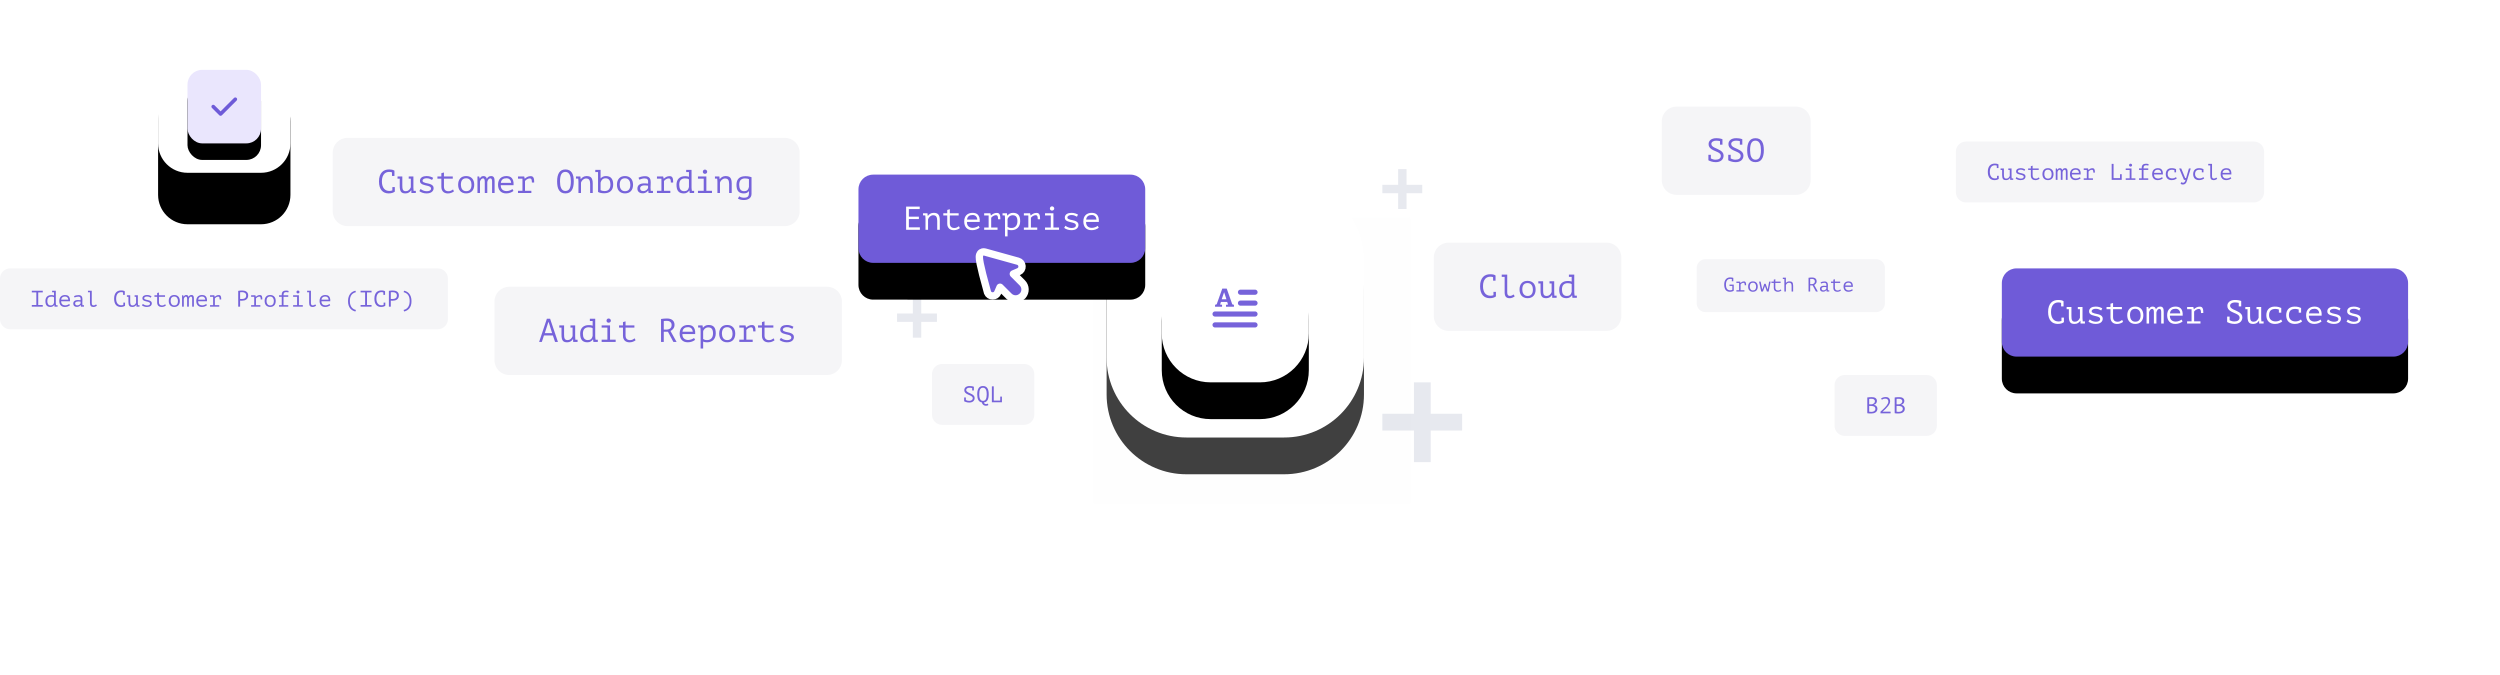 <svg xmlns="http://www.w3.org/2000/svg" xmlns:xlink="http://www.w3.org/1999/xlink" width="1360" height="367" viewBox="0 0 1360 367">
    <defs>
        <filter id="3sld1yyf5a" width="347.2%" height="347.2%" x="-123.6%" y="-84.7%" filterUnits="objectBoundingBox">
            <feOffset dy="28" in="SourceAlpha" result="shadowOffsetOuter1"/>
            <feGaussianBlur in="shadowOffsetOuter1" result="shadowBlurOuter1" stdDeviation="25"/>
            <feColorMatrix in="shadowBlurOuter1" values="0 0 0 0 0.862 0 0 0 0 0.867 0 0 0 0 0.883 0 0 0 0.451 0"/>
        </filter>
        <filter id="xuyi0jyz6c" width="220%" height="220%" x="-60%" y="-37.5%" filterUnits="objectBoundingBox">
            <feOffset dy="9" in="SourceAlpha" result="shadowOffsetOuter1"/>
            <feGaussianBlur in="shadowOffsetOuter1" result="shadowBlurOuter1" stdDeviation="6.5"/>
            <feColorMatrix in="shadowBlurOuter1" values="0 0 0 0 0.862 0 0 0 0 0.867 0 0 0 0 0.883 0 0 0 0.175 0"/>
        </filter>
        <filter id="g59gzol2de" width="176.9%" height="454.2%" x="-38.5%" y="-135.4%" filterUnits="objectBoundingBox">
            <feOffset dy="20" in="SourceAlpha" result="shadowOffsetOuter1"/>
            <feGaussianBlur in="shadowOffsetOuter1" result="shadowBlurOuter1" stdDeviation="25"/>
            <feColorMatrix in="shadowBlurOuter1" values="0 0 0 0 0.264 0 0 0 0 0.23 0 0 0 0 0.447 0 0 0 0.212 0"/>
        </filter>
        <filter id="wlrer92myg" width="207.3%" height="218.5%" x="-53.7%" y="-59.2%" filterUnits="objectBoundingBox">
            <feGaussianBlur in="SourceGraphic" stdDeviation="30.8"/>
        </filter>
        <filter id="aq84rq74th" width="189.3%" height="189.3%" x="-44.6%" y="-30.4%" filterUnits="objectBoundingBox">
            <feOffset dy="20" in="SourceAlpha" result="shadowOffsetOuter1"/>
            <feGaussianBlur in="shadowOffsetOuter1" result="shadowBlurOuter1" stdDeviation="17.5"/>
            <feColorMatrix in="shadowBlurOuter1" values="0 0 0 0 0.862 0 0 0 0 0.867 0 0 0 0 0.883 0 0 0 0.451 0"/>
        </filter>
        <filter id="r89uhl8ivj" width="256.2%" height="256.2%" x="-78.1%" y="-53.1%" filterUnits="objectBoundingBox">
            <feOffset dy="20" in="SourceAlpha" result="shadowOffsetOuter1"/>
            <feGaussianBlur in="shadowOffsetOuter1" result="shadowBlurOuter1" stdDeviation="17.5"/>
            <feColorMatrix in="shadowBlurOuter1" values="0 0 0 0 0.625 0 0 0 0 0.663 0 0 0 0 0.774 0 0 0 0.247 0"/>
        </filter>
        <filter id="w0ogp4m99l" width="209%" height="454.2%" x="-54.5%" y="-135.4%" filterUnits="objectBoundingBox">
            <feOffset dy="20" in="SourceAlpha" result="shadowOffsetOuter1"/>
            <feGaussianBlur in="shadowOffsetOuter1" result="shadowBlurOuter1" stdDeviation="25"/>
            <feColorMatrix in="shadowBlurOuter1" values="0 0 0 0 0.264 0 0 0 0 0.23 0 0 0 0 0.447 0 0 0 0.212 0"/>
        </filter>
        <path id="t7evf76cob" d="M16 0h40c8.837 0 16 7.163 16 16v40c0 8.837-7.163 16-16 16H16C7.163 72 0 64.837 0 56V16C0 7.163 7.163 0 16 0z"/>
        <path id="qf4yawf62f" d="M8 0h205c4.418 0 8 3.582 8 8v32c0 4.418-3.582 8-8 8H8c-4.418 0-8-3.582-8-8V8c0-4.418 3.582-8 8-8z"/>
        <path id="gd9gbelxzi" d="M43.4 0h53.2C120.57 0 140 19.43 140 43.4v53.2c0 23.97-19.43 43.4-43.4 43.4H43.4C19.43 140 0 120.57 0 96.6V43.4C0 19.43 19.43 0 43.4 0z"/>
        <path id="u2j58qcxak" d="M56.6 30h26.8C98.09 30 110 41.91 110 56.6v26.8c0 14.69-11.91 26.6-26.6 26.6H56.6C41.91 110 30 98.09 30 83.4V56.6C30 41.91 41.91 30 56.6 30z"/>
        <path id="ja90jza2vm" d="M8 0h140c4.418 0 8 3.582 8 8v32c0 4.418-3.582 8-8 8H8c-4.418 0-8-3.582-8-8V8c0-4.418 3.582-8 8-8z"/>
        <rect id="7d2nh2xjld" width="40" height="40" x="0" y="0" rx="8"/>
    </defs>
    <g fill="none" fill-rule="evenodd">
        <g>
            <g>
                <g>
                    <path fill="#E7E9EF" fill-rule="nonzero" d="M778.304 229.392L778.304 212.208 795.392 212.208 795.392 203.088 778.304 203.088 778.304 186 769.184 186 769.184 203.088 752 203.088 752 212.208 769.184 212.208 769.184 229.392zM765.152 91.696L765.152 83.104 773.696 83.104 773.696 78.544 765.152 78.544 765.152 70 760.592 70 760.592 78.544 752 78.544 752 83.104 760.592 83.104 760.592 91.696zM501.152 161.696L501.152 153.104 509.696 153.104 509.696 148.544 501.152 148.544 501.152 140 496.592 140 496.592 148.544 488 148.544 488 153.104 496.592 153.104 496.592 161.696z" transform="translate(-278 -286) translate(278 -699) translate(0 1007)"/>
                    <g>
                        <g>
                            <path fill="#F5F5F7" d="M8 0h173c4.418 0 8 3.582 8 8v32c0 4.418-3.582 8-8 8H8c-4.418 0-8-3.582-8-8V8c0-4.418 3.582-8 8-8z" transform="translate(-278 -286) translate(278 -699) translate(0 1007) translate(269 134)"/>
                            <path fill="#7663DA" fill-rule="nonzero" d="M25.764 30l1.152-3.492h4.842L32.946 30h1.566l-4.248-12.6H28.5L24.288 30h1.476zm5.58-4.788h-3.96l1.89-5.922h.216l1.854 5.922zm8.226 5.004c.732 0 1.356-.162 1.872-.486.516-.324.93-.744 1.242-1.26h.072L42.81 30h2.394v-1.17h-1.206c-.072-.54-.108-1.104-.108-1.692V21h-2.556v1.206h1.152v4.662c-.24.612-.591 1.122-1.053 1.53-.462.408-1.005.612-1.629.612-.432 0-.777-.069-1.035-.207-.258-.138-.453-.342-.585-.612-.132-.27-.219-.6-.261-.99-.042-.39-.063-.831-.063-1.323V21h-2.61v1.206h1.206v3.96c0 .78.06 1.431.18 1.953s.306.939.558 1.251c.252.312.573.531.963.657s.861.189 1.413.189zm10.998 0c.684 0 1.287-.153 1.809-.459.522-.306.915-.687 1.179-1.143h.072l.18 1.386h2.394v-1.17h-1.206c-.024-.132-.048-.285-.072-.459-.024-.174-.045-.351-.063-.531-.018-.18-.033-.351-.045-.513-.012-.162-.018-.297-.018-.405V17.4h-2.916v1.206h1.512v2.556c-.18-.048-.345-.093-.495-.135-.15-.042-.309-.075-.477-.099-.168-.024-.351-.042-.549-.054-.198-.012-.423-.018-.675-.018-.696 0-1.326.102-1.89.306-.564.204-1.047.501-1.449.891-.402.39-.711.876-.927 1.458-.216.582-.324 1.251-.324 2.007 0 1.608.321 2.793.963 3.555.642.762 1.641 1.143 2.997 1.143zm.234-1.206c-.504 0-.93-.09-1.278-.27-.348-.18-.627-.426-.837-.738-.21-.312-.36-.681-.45-1.107-.09-.426-.135-.885-.135-1.377 0-1.2.276-2.079.828-2.637.552-.558 1.308-.837 2.268-.837.54 0 .975.042 1.305.126.33.084.627.216.891.396v4.176c-.156.756-.444 1.323-.864 1.701-.42.378-.996.567-1.728.567zm11.286-9.45c.348 0 .639-.108.873-.324.234-.216.351-.48.351-.792 0-.324-.117-.603-.351-.837-.234-.234-.525-.351-.873-.351-.336 0-.612.117-.828.351-.216.234-.324.513-.324.837 0 .312.108.576.324.792.216.216.492.324.828.324zM65.922 30v-1.206h-3.06V21H58.29v1.206h3.132v6.588H58.29V30h7.632zm7.524.234c.612 0 1.209-.102 1.791-.306.582-.204 1.083-.474 1.503-.81l-.468-1.062c-.324.24-.687.462-1.089.666-.402.204-.873.306-1.413.306-.792 0-1.401-.21-1.827-.63-.426-.42-.639-1.068-.639-1.944v-4.248h4.806V21h-4.806v-2.178l-1.404.396V21h-2.142v1.206H69.9v4.464c0 .624.096 1.161.288 1.611.192.45.45.819.774 1.107.324.288.699.501 1.125.639.426.138.879.207 1.359.207zM92.094 30v-5.544h2.25L97.314 30h1.746l-3.33-5.976c.18-.072.396-.192.648-.36.252-.168.495-.387.729-.657.234-.27.432-.594.594-.972.162-.378.243-.813.243-1.305 0-.636-.114-1.176-.342-1.62-.228-.444-.531-.804-.909-1.08s-.816-.474-1.314-.594c-.498-.12-1.023-.18-1.575-.18-.492 0-1.035.024-1.629.072-.594.048-1.119.114-1.575.198V30h1.494zm1.404-6.696h-1.404V18.66c.084-.024.195-.042.333-.054l.441-.036c.156-.012.318-.018.486-.018h.486c.792 0 1.41.21 1.854.63.444.42.666.954.666 1.602 0 .864-.27 1.5-.81 1.908-.54.408-1.224.612-2.052.612zm11.664 6.912c.384 0 .765-.033 1.143-.099s.741-.159 1.089-.279c.348-.12.669-.264.963-.432.294-.168.549-.348.765-.54l-.558-1.026c-.12.108-.291.228-.513.36-.222.132-.477.252-.765.36-.288.108-.591.201-.909.279-.318.078-.639.117-.963.117-.972 0-1.749-.267-2.331-.801-.582-.534-.873-1.341-.873-2.421h6.966c.06-1.02-.012-1.851-.216-2.493-.204-.642-.495-1.146-.873-1.512-.378-.366-.813-.615-1.305-.747s-.99-.198-1.494-.198c-.696 0-1.326.105-1.89.315-.564.21-1.044.513-1.44.909-.396.396-.699.888-.909 1.476-.21.588-.315 1.26-.315 2.016 0 .72.096 1.368.288 1.944.192.576.474 1.071.846 1.485.372.414.834.732 1.386.954.552.222 1.188.333 1.908.333zm2.7-5.742h-5.598c.048-.468.159-.861.333-1.179.174-.318.396-.576.666-.774.27-.198.582-.339.936-.423.354-.084.729-.126 1.125-.126.732 0 1.323.219 1.773.657.45.438.705 1.053.765 1.845zm5.652 9.126v-3.78c.18.072.348.132.504.18.156.048.315.087.477.117.162.03.342.054.54.072.198.018.423.027.675.027.696 0 1.332-.114 1.908-.342.576-.228 1.068-.552 1.476-.972.408-.42.723-.933.945-1.539.222-.606.333-1.287.333-2.043 0-1.608-.324-2.766-.972-3.474-.648-.708-1.614-1.062-2.898-1.062-.72 0-1.329.141-1.827.423-.498.282-.909.633-1.233 1.053h-.09l-.18-1.26h-2.394v1.17h1.206c.024.132.045.288.063.468.018.18.033.363.045.549.012.186.021.366.027.54.006.174.009.315.009.423v9.45h1.386zm2.196-4.59c-.54 0-.975-.051-1.305-.153-.33-.102-.627-.243-.891-.423V24.33c.036-.264.132-.528.288-.792.156-.264.357-.504.603-.72.246-.216.528-.39.846-.522.318-.132.657-.198 1.017-.198.936 0 1.605.279 2.007.837.402.558.603 1.347.603 2.367 0 1.212-.288 2.133-.864 2.763-.576.63-1.344.945-2.304.945zm10.89 1.206c.696 0 1.317-.111 1.863-.333.546-.222 1.005-.537 1.377-.945.372-.408.654-.903.846-1.485.192-.582.288-1.233.288-1.953 0-.66-.087-1.278-.261-1.854-.174-.576-.441-1.074-.801-1.494-.36-.42-.813-.753-1.359-.999s-1.197-.369-1.953-.369c-1.404 0-2.484.423-3.24 1.269-.756.846-1.134 1.995-1.134 3.447 0 .66.087 1.278.261 1.854.174.576.441 1.074.801 1.494.36.42.816.753 1.368.999.552.246 1.2.369 1.944.369zm0-1.206c-.528 0-.975-.102-1.341-.306-.366-.204-.663-.474-.891-.81-.228-.336-.393-.714-.495-1.134-.102-.42-.153-.84-.153-1.26 0-1.164.24-2.04.72-2.628.48-.588 1.2-.882 2.16-.882.528 0 .975.102 1.341.306.366.204.666.474.9.81.234.336.402.711.504 1.125.102.414.153.837.153 1.269 0 1.152-.243 2.025-.729 2.619-.486.594-1.209.891-2.169.891zm13.86.99v-1.206h-3.456v-5.31c.072-.108.186-.24.342-.396.156-.156.345-.312.567-.468.222-.156.483-.288.783-.396.3-.108.636-.162 1.008-.162.396 0 .669.18.819.54.15.36.225.924.225 1.692l1.26-.018c0-.54-.024-1.023-.072-1.449-.048-.426-.141-.789-.279-1.089-.138-.3-.33-.528-.576-.684-.246-.156-.573-.234-.981-.234-.696 0-1.296.132-1.8.396s-.96.582-1.368.954h-.09l-.288-1.17h-3.366v1.206h2.43v6.588h-2.43V30h7.272zm8.586.234c.612 0 1.209-.102 1.791-.306.582-.204 1.083-.474 1.503-.81l-.468-1.062c-.324.24-.687.462-1.089.666-.402.204-.873.306-1.413.306-.792 0-1.401-.21-1.827-.63-.426-.42-.639-1.068-.639-1.944v-4.248h4.806V21h-4.806v-2.178l-1.404.396V21h-2.142v1.206h2.142v4.464c0 .624.096 1.161.288 1.611.192.45.45.819.774 1.107.324.288.699.501 1.125.639.426.138.879.207 1.359.207zm9.918-.018c1.308 0 2.289-.27 2.943-.81.654-.54.981-1.224.981-2.052 0-.552-.15-.99-.45-1.314-.3-.324-.672-.582-1.116-.774-.444-.192-.927-.339-1.449-.441-.522-.102-1.005-.21-1.449-.324-.444-.114-.816-.255-1.116-.423-.3-.168-.45-.408-.45-.72 0-.252.063-.465.189-.639s.294-.315.504-.423c.21-.108.444-.189.702-.243.258-.054.519-.081.783-.081.696 0 1.275.099 1.737.297.462.198.891.405 1.287.621l.576-1.134c-.36-.228-.843-.447-1.449-.657-.606-.21-1.329-.315-2.169-.315-.468 0-.918.051-1.35.153-.432.102-.81.258-1.134.468-.324.21-.585.477-.783.801-.198.324-.297.714-.297 1.17 0 .552.15.981.45 1.287.3.306.672.549 1.116.729.444.18.927.324 1.449.432.522.108 1.005.225 1.449.351.444.126.816.294 1.116.504.3.21.45.507.45.891 0 .264-.063.489-.189.675-.126.186-.297.336-.513.45-.216.114-.465.198-.747.252-.282.054-.585.081-.909.081-.336 0-.669-.036-.999-.108-.33-.072-.639-.168-.927-.288-.288-.12-.552-.255-.792-.405-.24-.15-.432-.297-.576-.441l-.72 1.17c.18.156.408.309.684.459.276.15.582.285.918.405.336.12.696.216 1.08.288.384.072.774.108 1.17.108z" transform="translate(-278 -286) translate(278 -699) translate(0 1007) translate(269 134)"/>
                        </g>
                        <g>
                            <path fill="#F5F5F7" d="M8 0h65c4.418 0 8 3.582 8 8v32c0 4.418-3.582 8-8 8H8c-4.418 0-8-3.582-8-8V8c0-4.418 3.582-8 8-8z" transform="translate(-278 -286) translate(278 -699) translate(0 1007) translate(904 36)"/>
                            <path fill="#7663DA" fill-rule="nonzero" d="M29.328 30.216c.672 0 1.275-.084 1.809-.252.534-.168.984-.408 1.35-.72.366-.312.648-.684.846-1.116.198-.432.297-.918.297-1.458 0-.66-.165-1.212-.495-1.656-.33-.444-.741-.825-1.233-1.143-.492-.318-1.026-.597-1.602-.837-.576-.24-1.11-.483-1.602-.729s-.903-.525-1.233-.837c-.33-.312-.495-.702-.495-1.17 0-.24.06-.468.18-.684.12-.216.291-.405.513-.567.222-.162.492-.291.81-.387.318-.096.675-.144 1.071-.144.408 0 .792.024 1.152.072.36.048.69.108.99.18v1.926h1.332v-2.88l.018-.054h-.018v-.036l-.036.018c-.348-.168-.816-.303-1.404-.405-.588-.102-1.242-.153-1.962-.153-.624 0-1.191.075-1.701.225-.51.15-.945.363-1.305.639s-.639.612-.837 1.008c-.198.396-.297.84-.297 1.332 0 .696.165 1.269.495 1.719.33.45.741.831 1.233 1.143.492.312 1.026.582 1.602.81.576.228 1.11.462 1.602.702.492.24.903.516 1.233.828.33.312.495.714.495 1.206 0 .36-.075.672-.225.936-.15.264-.354.483-.612.657-.258.174-.561.3-.909.378-.348.078-.72.117-1.116.117-.456 0-.909-.063-1.359-.189-.45-.126-.855-.285-1.215-.477V26.22h-1.332v2.916l-.018.054c.156.084.369.186.639.306s.576.234.918.342c.342.108.717.198 1.125.27.408.072.84.108 1.296.108zm10.8 0c.672 0 1.275-.084 1.809-.252.534-.168.984-.408 1.35-.72.366-.312.648-.684.846-1.116.198-.432.297-.918.297-1.458 0-.66-.165-1.212-.495-1.656-.33-.444-.741-.825-1.233-1.143-.492-.318-1.026-.597-1.602-.837-.576-.24-1.11-.483-1.602-.729s-.903-.525-1.233-.837c-.33-.312-.495-.702-.495-1.17 0-.24.06-.468.18-.684.12-.216.291-.405.513-.567.222-.162.492-.291.81-.387.318-.096.675-.144 1.071-.144.408 0 .792.024 1.152.072.36.048.69.108.99.18v1.926h1.332v-2.88l.018-.054h-.018v-.036l-.036.018c-.348-.168-.816-.303-1.404-.405-.588-.102-1.242-.153-1.962-.153-.624 0-1.191.075-1.701.225-.51.15-.945.363-1.305.639s-.639.612-.837 1.008c-.198.396-.297.84-.297 1.332 0 .696.165 1.269.495 1.719.33.45.741.831 1.233 1.143.492.312 1.026.582 1.602.81.576.228 1.11.462 1.602.702.492.24.903.516 1.233.828.33.312.495.714.495 1.206 0 .36-.075.672-.225.936-.15.264-.354.483-.612.657-.258.174-.561.3-.909.378-.348.078-.72.117-1.116.117-.456 0-.909-.063-1.359-.189-.45-.126-.855-.285-1.215-.477V26.22h-1.332v2.916l-.018.054c.156.084.369.186.639.306s.576.234.918.342c.342.108.717.198 1.125.27.408.072.84.108 1.296.108zm10.854 0c1.56 0 2.709-.564 3.447-1.692.738-1.128 1.107-2.736 1.107-4.824 0-.984-.078-1.875-.234-2.673-.156-.798-.414-1.482-.774-2.052-.36-.57-.831-1.011-1.413-1.323-.582-.312-1.293-.468-2.133-.468-1.536 0-2.673.564-3.411 1.692-.738 1.128-1.107 2.736-1.107 4.824 0 .984.078 1.875.234 2.673.156.798.414 1.482.774 2.052.36.57.828 1.011 1.404 1.323.576.312 1.278.468 2.106.468zm0-1.332c-.576 0-1.05-.141-1.422-.423-.372-.282-.672-.66-.9-1.134-.228-.474-.387-1.023-.477-1.647-.09-.624-.135-1.284-.135-1.98 0-1.764.234-3.069.702-3.915.468-.846 1.212-1.269 2.232-1.269.576 0 1.056.141 1.44.423.384.282.69.66.918 1.134.228.474.387 1.026.477 1.656.09.63.135 1.287.135 1.971 0 1.776-.237 3.084-.711 3.924-.474.84-1.227 1.26-2.259 1.26z" transform="translate(-278 -286) translate(278 -699) translate(0 1007) translate(904 36)"/>
                        </g>
                        <g>
                            <path fill="#F5F5F7" d="M4.8 0h92.8c2.651 0 4.8 2.149 4.8 4.8V24c0 2.651-2.149 4.8-4.8 4.8H4.8C2.149 28.8 0 26.651 0 24V4.8C0 2.149 2.149 0 4.8 0z" transform="translate(-278 -286) translate(278 -699) translate(0 1007) translate(923 119)"/>
                            <path fill="#7663DA" fill-rule="nonzero" d="M18.072 17.73c.187 0 .38-.013.578-.038.198-.025.389-.063.572-.114.184-.05.357-.111.519-.183.162-.072.3-.151.415-.238v-3.326h-2.322v.723h1.556v2.106c-.324.18-.717.27-1.178.27-.741 0-1.308-.252-1.7-.756-.393-.504-.59-1.288-.59-2.354 0-.583.064-1.073.19-1.469.126-.396.295-.716.507-.961.213-.245.458-.42.735-.524.277-.104.567-.156.87-.156.352 0 .65.025.896.075v1.231h.799v-1.803l.01-.043c-.194-.08-.431-.143-.712-.19-.281-.046-.637-.07-1.07-.07-.403 0-.795.072-1.177.216-.381.144-.72.373-1.015.686-.295.313-.533.718-.713 1.215-.18.497-.27 1.095-.27 1.793 0 .67.072 1.251.216 1.744.144.493.35.9.616 1.22.266.321.59.559.972.713.382.155.814.233 1.296.233zm7.884-.13v-.724h-2.074V13.69c.044-.064.112-.144.206-.237.093-.094.207-.187.34-.281.133-.094.29-.173.47-.238.18-.064.381-.097.604-.097.238 0 .402.108.492.324.09.216.135.555.135 1.015l.756-.01c0-.324-.015-.614-.043-.87-.03-.255-.085-.473-.168-.653-.083-.18-.198-.317-.345-.41-.148-.094-.344-.141-.589-.141-.418 0-.778.08-1.08.238-.302.158-.576.349-.82.572h-.055l-.173-.702h-2.02v.724h1.459v3.952h-1.458v.724h4.363zm4.644.13c.418 0 .79-.067 1.118-.2.327-.133.603-.322.826-.567.223-.245.392-.542.508-.891.115-.35.172-.74.172-1.172 0-.396-.052-.767-.156-1.112-.105-.346-.265-.645-.48-.897-.217-.252-.489-.452-.816-.6-.328-.147-.718-.22-1.172-.22-.842 0-1.49.253-1.944.76-.454.508-.68 1.198-.68 2.069 0 .396.052.767.156 1.112.105.346.265.645.48.897.217.252.49.452.822.6.33.147.72.22 1.166.22zm0-.724c-.317 0-.585-.061-.805-.184-.22-.122-.397-.284-.534-.486-.137-.201-.236-.428-.297-.68-.061-.252-.092-.504-.092-.756 0-.698.144-1.224.432-1.577.288-.353.72-.529 1.296-.529.317 0 .585.061.805.184.22.122.4.284.54.486.14.201.24.426.302.675.061.248.092.502.092.761 0 .691-.146 1.215-.438 1.571-.291.357-.725.535-1.301.535zm5.443.594l1.08-2.98h.033l1.036 2.98h.962l1.058-5.4h-.788l-.767 4.19h-.076l-1.08-3.002h-.734l-1.048 3.024h-.065L34.78 12.2h-.832l1.134 5.4h.961zm8.025.14c.367 0 .725-.06 1.074-.183.35-.123.65-.285.902-.486l-.28-.637c-.195.144-.413.277-.654.4-.241.122-.524.183-.848.183-.475 0-.84-.126-1.096-.378-.256-.252-.384-.641-.384-1.167v-2.548h2.884V12.2h-2.884v-1.307l-.842.238V12.2h-1.285v.724h1.285v2.678c0 .374.058.697.173.967.115.27.27.491.464.664.195.173.42.3.675.383.256.083.528.124.816.124zm4.46-.14v-3.434c.043-.202.12-.387.232-.557.112-.169.245-.313.4-.432.155-.118.326-.212.513-.28.187-.069.378-.103.572-.103.281 0 .511.04.691.119.18.079.323.196.427.35.104.156.175.348.21.579.037.23.055.5.055.81V17.6h.842v-3.11c0-.483-.04-.88-.119-1.194-.079-.313-.2-.56-.362-.74-.162-.18-.37-.306-.626-.378-.256-.072-.556-.108-.902-.108-.439 0-.806.07-1.101.211-.296.14-.555.337-.778.589h-.054v-2.83h-1.685v.724h.853V17.6h.832zm13.208 0v-3.326h1.35l1.782 3.326h1.048l-1.998-3.586c.108-.043.238-.115.389-.216.151-.1.297-.232.437-.394s.26-.356.357-.583c.097-.227.145-.488.145-.783 0-.382-.068-.706-.205-.972-.137-.266-.318-.482-.545-.648-.227-.166-.49-.284-.789-.356-.298-.072-.613-.108-.945-.108-.295 0-.62.014-.977.043-.356.029-.671.068-.945.119V17.6h.896zm.843-4.018h-.843v-2.786c.05-.014.117-.025.2-.032.083-.008.171-.015.265-.022.093-.007.19-.01.291-.01h.292c.475 0 .846.125 1.112.377.267.252.4.573.4.961 0 .519-.162.9-.486 1.145-.324.245-.734.367-1.231.367zm6.199 4.115c.274 0 .511-.036.713-.108.201-.072.372-.156.513-.254.14-.097.254-.196.34-.297.086-.1.151-.183.194-.248h.054l.098.81h1.436v-.702h-.724c-.043-.324-.064-.666-.064-1.026.007-.31.018-.62.032-.929.014-.31.022-.601.022-.875 0-.237-.024-.473-.07-.707-.047-.234-.137-.443-.27-.626-.134-.184-.317-.333-.551-.449-.234-.115-.535-.172-.902-.172-.375 0-.756.04-1.145.118-.389.08-.738.21-1.048.39l.27.626c.23-.094.494-.186.789-.276.295-.09.605-.135.929-.135.237 0 .437.027.599.081.162.054.288.146.378.276.09.13.148.304.173.523.025.22.02.495-.016.827-.533-.08-1.014-.108-1.442-.087-.429.022-.794.097-1.096.227-.303.13-.535.317-.697.562-.162.244-.243.55-.243.918 0 .475.155.85.464 1.123.31.273.731.41 1.264.41zm.216-.723c-.382 0-.653-.089-.815-.265-.162-.176-.243-.383-.243-.621 0-.23.064-.418.194-.562.13-.144.31-.25.54-.318.23-.069.504-.103.82-.103.318 0 .663.033 1.038.097v.756c-.044.108-.108.222-.195.34-.086.12-.194.23-.324.33s-.28.184-.453.248c-.173.065-.36.098-.562.098zm7.474.766c.367 0 .725-.06 1.074-.183.35-.123.65-.285.902-.486l-.28-.637c-.195.144-.413.277-.654.4-.241.122-.524.183-.848.183-.475 0-.84-.126-1.096-.378-.256-.252-.384-.641-.384-1.167v-2.548h2.884V12.2h-2.884v-1.307l-.842.238V12.2h-1.285v.724h1.285v2.678c0 .374.058.697.173.967.115.27.27.491.464.664.195.173.42.3.675.383.256.083.528.124.816.124zm6.07-.01c.23 0 .458-.02.685-.06.227-.04.445-.095.653-.167.21-.072.402-.159.578-.26.177-.1.33-.208.46-.323l-.336-.616c-.072.065-.174.137-.307.216-.134.08-.287.151-.46.216-.172.065-.354.12-.545.167-.19.047-.383.07-.578.07-.583 0-1.049-.16-1.398-.48-.35-.32-.524-.805-.524-1.453h4.18c.036-.612-.008-1.11-.13-1.495-.122-.386-.297-.688-.524-.908-.227-.22-.488-.369-.783-.448-.295-.079-.594-.119-.896-.119-.418 0-.796.063-1.134.19-.339.125-.627.307-.864.545-.238.237-.42.533-.546.885-.126.353-.189.756-.189 1.21 0 .432.058.82.173 1.166.115.346.285.643.508.891.223.249.5.44.831.573.332.133.713.2 1.145.2zm1.62-3.446h-3.36c.03-.28.096-.516.2-.707.105-.19.238-.346.4-.464.162-.12.349-.204.561-.254.213-.05.438-.076.675-.076.44 0 .794.132 1.064.394.27.263.423.632.46 1.107z" transform="translate(-278 -286) translate(278 -699) translate(0 1007) translate(923 119)"/>
                        </g>
                        <g>
                            <path fill="#F5F5F7" d="M5.52 0h44.62c3.049 0 5.52 2.471 5.52 5.52V27.6c0 3.049-2.471 5.52-5.52 5.52H5.52C2.471 33.12 0 30.649 0 27.6V5.52C0 2.471 2.471 0 5.52 0z" transform="translate(-278 -286) translate(278 -699) translate(0 1007) translate(998 182)"/>
                            <path fill="#7663DA" fill-rule="nonzero" d="M20.062 20.94c.406 0 .804-.05 1.193-.15.389-.099.735-.252 1.037-.46.302-.206.546-.473.733-.8.186-.327.28-.714.28-1.162 0-.34-.055-.633-.162-.881-.108-.249-.249-.46-.423-.634s-.374-.31-.602-.41c-.228-.099-.466-.17-.714-.21v-.05c.281-.075.526-.183.733-.323.207-.141.376-.305.509-.491.132-.186.232-.387.298-.602.066-.216.1-.427.1-.634 0-.43-.09-.782-.268-1.055-.178-.274-.403-.487-.677-.64-.273-.153-.577-.257-.913-.31-.335-.054-.664-.081-.987-.081-.48 0-.923.016-1.329.05-.406.032-.762.074-1.068.124v8.557c.157.041.34.072.546.093.207.02.414.037.621.05.207.012.406.018.597.018h.496zm-.583-4.969h-.646v-2.956c.116-.024.288-.043.515-.055.228-.013.478-.02.752-.02.232 0 .46.022.683.063.223.041.422.116.596.224.174.107.313.252.416.434.104.182.155.41.155.683 0 .2-.039.381-.118.547-.078.165-.186.314-.323.447-.136.132-.291.246-.465.341-.174.096-.36.176-.56.243-.132.016-.297.029-.496.037-.199.008-.369.012-.51.012zm.683 4.074c-.1 0-.215-.002-.348-.006-.132-.004-.26-.01-.385-.019-.124-.008-.24-.016-.348-.025-.107-.008-.19-.02-.248-.037v-3.117h1.08c.274 0 .547.02.82.062.273.041.52.12.74.236.219.116.397.277.533.484.137.207.205.48.205.82 0 .273-.056.51-.168.708-.111.199-.262.364-.453.497-.19.132-.41.232-.658.298-.249.066-.505.1-.77.1zm10.333.795v-.894h-4.372c1.292-1.101 2.298-2.12 3.018-3.056.72-.935 1.081-1.784 1.081-2.546 0-.72-.199-1.291-.596-1.714-.398-.422-.985-.633-1.764-.633-.497 0-.954.062-1.372.186-.418.124-.814.319-1.186.584l.422.683c.248-.19.526-.335.832-.435.306-.099.683-.149 1.13-.149.522 0 .913.143 1.174.429.26.286.391.677.391 1.174 0 .33-.083.674-.248 1.03-.166.356-.381.712-.646 1.069-.265.356-.561.703-.888 1.043-.327.34-.648.656-.963.95-.314.294-.608.56-.881.801-.274.24-.489.435-.646.584v.894h5.514zm4.471.1c.406 0 .804-.05 1.193-.15.389-.099.735-.252 1.037-.46.302-.206.546-.473.733-.8.186-.327.28-.714.28-1.162 0-.34-.055-.633-.162-.881-.108-.249-.249-.46-.423-.634s-.374-.31-.602-.41c-.228-.099-.466-.17-.714-.21v-.05c.281-.075.526-.183.733-.323.207-.141.376-.305.509-.491.132-.186.232-.387.298-.602.066-.216.1-.427.1-.634 0-.43-.09-.782-.268-1.055-.178-.274-.403-.487-.677-.64-.273-.153-.577-.257-.913-.31-.335-.054-.664-.081-.987-.081-.48 0-.923.016-1.329.05-.406.032-.762.074-1.068.124v8.557c.157.041.34.072.546.093.207.02.414.037.621.05.207.012.406.018.597.018h.496zm-.583-4.969h-.646v-2.956c.116-.024.288-.043.515-.055.228-.013.478-.02.752-.02.232 0 .46.022.683.063.223.041.422.116.596.224.174.107.313.252.416.434.104.182.155.41.155.683 0 .2-.039.381-.118.547-.078.165-.186.314-.323.447-.136.132-.291.246-.465.341-.174.096-.36.176-.56.243-.132.016-.297.029-.496.037-.199.008-.369.012-.51.012zm.683 4.074c-.1 0-.215-.002-.348-.006-.132-.004-.26-.01-.385-.019-.124-.008-.24-.016-.348-.025-.107-.008-.19-.02-.248-.037v-3.117h1.08c.274 0 .547.02.82.062.273.041.52.12.74.236.219.116.397.277.533.484.137.207.205.48.205.82 0 .273-.056.51-.168.708-.111.199-.262.364-.453.497-.19.132-.41.232-.658.298-.249.066-.505.1-.77.1z" transform="translate(-278 -286) translate(278 -699) translate(0 1007) translate(998 182)"/>
                        </g>
                        <g>
                            <path fill="#F5F5F7" d="M5.52 0h44.62c3.049 0 5.52 2.471 5.52 5.52V27.6c0 3.049-2.471 5.52-5.52 5.52H5.52C2.471 33.12 0 30.649 0 27.6V5.52C0 2.471 2.471 0 5.52 0z" transform="translate(-278 -286) translate(278 -699) translate(0 1007) translate(507 176)"/>
                            <path fill="#7663DA" fill-rule="nonzero" d="M20.236 20.989c.464 0 .88-.058 1.249-.174.368-.116.678-.281.931-.497.253-.215.447-.472.584-.77.136-.298.205-.633.205-1.006 0-.455-.114-.836-.342-1.142-.228-.307-.511-.57-.85-.789-.34-.22-.709-.412-1.106-.578-.397-.165-.766-.333-1.105-.503-.34-.17-.623-.362-.851-.577-.228-.215-.342-.484-.342-.807 0-.166.042-.323.124-.472.083-.15.201-.28.354-.392.154-.111.34-.2.56-.267.219-.066.465-.099.738-.099.282 0 .547.017.795.05.249.033.476.074.683.124v1.329h.92v-1.987l.012-.038h-.013v-.024l-.024.012c-.24-.116-.563-.21-.97-.28-.405-.07-.856-.105-1.353-.105-.43 0-.822.052-1.174.155-.352.104-.652.25-.9.441-.248.19-.441.422-.578.696-.136.273-.205.58-.205.919 0 .48.114.875.342 1.186.228.31.511.573.85.789.34.215.709.401 1.106.558.398.158.766.32 1.106.485.339.165.623.356.85.571.228.215.342.493.342.832 0 .249-.052.464-.155.646-.104.182-.245.333-.423.453s-.387.207-.627.261c-.24.054-.497.081-.77.081-.315 0-.627-.044-.938-.13-.31-.087-.59-.197-.838-.33v-1.378h-.92v2.012l-.012.037c.108.058.255.128.441.211.187.083.398.162.634.236.236.075.495.137.776.187.282.05.58.074.894.074zm9.129 1.751c.265 0 .52-.04.764-.118.244-.078.424-.184.54-.316l-.273-.758c-.282.182-.6.273-.956.273-.315 0-.574-.072-.777-.217-.203-.145-.341-.362-.416-.652.903-.124 1.565-.565 1.987-1.323.423-.758.634-1.803.634-3.136 0-.679-.054-1.294-.162-1.844-.107-.551-.285-1.023-.534-1.416-.248-.394-.573-.698-.975-.913-.401-.215-.892-.323-1.471-.323-1.06 0-1.845.39-2.354 1.167-.51.779-.764 1.888-.764 3.329 0 .621.046 1.19.137 1.708.09.517.238.969.44 1.354.204.385.466.695.79.931.322.236.72.387 1.192.453.05.34.15.623.304.851.153.228.333.412.54.553.207.14.429.242.665.304.236.062.465.093.689.093zm-1.64-2.67c-.397 0-.724-.097-.98-.292-.257-.194-.464-.455-.622-.782-.157-.327-.267-.706-.329-1.137-.062-.43-.093-.886-.093-1.366 0-1.217.162-2.118.485-2.701.322-.584.836-.876 1.54-.876.397 0 .728.097.993.292.265.194.476.455.634.782.157.327.267.708.329 1.143.062.435.093.888.093 1.36 0 1.225-.164 2.128-.49 2.708-.328.58-.847.869-1.56.869zm10.322.77v-3.08h-.92v2.16h-3.514v-7.774h-1.031v8.694h5.465z" transform="translate(-278 -286) translate(278 -699) translate(0 1007) translate(507 176)"/>
                        </g>
                        <g>
                            <path fill="#F5F5F7" d="M5.52 0h156.62c3.049 0 5.52 2.471 5.52 5.52V27.6c0 3.049-2.471 5.52-5.52 5.52H5.52C2.471 33.12 0 30.649 0 27.6V5.52C0 2.471 2.471 0 5.52 0z" transform="translate(-278 -286) translate(278 -699) translate(0 1007) translate(1064 55)"/>
                            <path fill="#7663DA" fill-rule="nonzero" d="M20.982 20.989c.546 0 1.01-.064 1.39-.192.381-.129.696-.288.944-.479l-.012-.024v-1.677h-.919v1.242c-.157.066-.33.118-.515.155-.187.037-.388.056-.603.056-.422 0-.805-.075-1.149-.224-.343-.149-.637-.372-.881-.67-.245-.298-.435-.671-.572-1.118-.136-.447-.205-.969-.205-1.565 0-.662.077-1.221.23-1.677.153-.455.356-.824.609-1.105.252-.282.542-.484.869-.609.327-.124.66-.186 1-.186.24 0 .445.015.615.044.17.028.325.072.465.13v1.329h.92v-1.963h-.013c-.116-.074-.234-.14-.354-.198-.12-.058-.259-.106-.416-.143-.157-.037-.34-.066-.547-.087-.207-.02-.45-.031-.732-.031-.514 0-.996.083-1.447.248-.451.166-.847.429-1.186.789-.34.36-.609.824-.808 1.391-.198.567-.298 1.257-.298 2.068 0 .778.09 1.451.267 2.018.178.567.429 1.033.752 1.398.323.364.706.635 1.149.813.443.178.925.267 1.447.267zm6.321 0c.505 0 .936-.112 1.292-.335.356-.224.642-.514.857-.87h.05l.037 1.056h1.652v-.807h-.832c-.05-.373-.075-.762-.075-1.168V14.63H28.52v.832h.795v3.217c-.165.422-.407.774-.726 1.056-.319.281-.694.422-1.124.422-.298 0-.536-.048-.714-.143-.178-.095-.313-.236-.404-.422-.091-.187-.151-.414-.18-.683-.03-.27-.044-.574-.044-.913V14.63h-1.8v.832h.832v2.733c0 .538.041.987.124 1.347.083.36.211.648.385.863.174.216.395.367.664.454.27.087.594.13.975.13zm7.862 0c.903 0 1.58-.186 2.03-.559.452-.372.678-.844.678-1.416 0-.38-.104-.683-.31-.906-.208-.224-.464-.402-.77-.534-.307-.133-.64-.234-1-.305-.36-.07-.694-.145-1-.223-.307-.079-.563-.176-.77-.292-.207-.116-.311-.282-.311-.497 0-.174.043-.32.13-.44.087-.121.203-.218.348-.293.145-.074.307-.13.485-.167.178-.038.358-.056.54-.056.48 0 .88.068 1.198.205.32.136.615.28.888.428l.398-.782c-.249-.158-.582-.309-1-.454-.418-.145-.917-.217-1.497-.217-.322 0-.633.035-.931.106-.298.07-.559.178-.783.322-.223.145-.403.33-.54.553-.136.224-.205.493-.205.807 0 .381.104.677.31.888.208.212.464.38.77.503.307.125.64.224 1 .299.36.074.694.155 1 .242.307.087.563.203.77.348.207.144.311.35.311.614 0 .182-.044.338-.13.466-.087.128-.205.232-.354.31-.15.08-.321.137-.516.174-.194.038-.404.056-.627.056-.232 0-.462-.025-.69-.074-.227-.05-.44-.116-.639-.199s-.38-.176-.546-.28c-.166-.103-.299-.204-.398-.304l-.497.808c.124.107.282.213.472.316.19.104.402.197.634.28.231.083.48.149.745.199.265.05.534.074.807.074zm8.06.012c.423 0 .835-.07 1.237-.21.401-.141.747-.328 1.037-.56l-.323-.732c-.224.165-.474.318-.752.46-.277.14-.602.21-.975.21-.546 0-.966-.145-1.26-.434-.294-.29-.441-.737-.441-1.342v-2.93h3.316v-.833h-3.316v-1.503l-.969.273v1.23h-1.478v.832h1.478v3.08c0 .43.066.801.199 1.112.132.31.31.565.534.764.223.198.482.345.776.44.294.096.607.143.938.143zm6.869-.012c.48 0 .909-.077 1.285-.23.377-.153.694-.37.95-.652.257-.281.452-.623.584-1.024.133-.402.2-.851.2-1.348 0-.455-.061-.882-.181-1.28-.12-.397-.304-.74-.553-1.03-.248-.29-.56-.52-.937-.69-.377-.17-.826-.254-1.348-.254-.969 0-1.714.292-2.236.876-.521.583-.782 1.376-.782 2.378 0 .455.06.882.18 1.28.12.397.304.74.553 1.03.248.29.563.52.944.69.38.17.828.254 1.341.254zm0-.832c-.364 0-.673-.07-.925-.211-.253-.141-.458-.327-.615-.56-.157-.231-.271-.492-.342-.782-.07-.29-.105-.58-.105-.869 0-.803.165-1.408.497-1.813.33-.406.828-.609 1.49-.609.364 0 .673.07.925.211.253.141.46.327.621.56.162.231.278.49.348.775.07.286.106.578.106.876 0 .795-.168 1.397-.503 1.807-.336.41-.835.615-1.497.615zm5.18.683v-4.272c.099-.348.245-.638.44-.87.195-.232.433-.348.714-.348.141 0 .255.038.342.112.087.075.153.176.198.304.046.129.075.274.087.435.013.162.019.33.019.503v4.136h.944v-4.148c.1-.43.248-.762.447-.994.199-.232.443-.348.733-.348.132 0 .238.033.317.1.078.066.14.157.186.273.045.116.076.25.093.404.017.153.025.316.025.49v4.223h.944v-4.434c0-.29-.019-.553-.056-.789-.037-.236-.104-.438-.199-.608-.095-.17-.228-.3-.397-.391-.17-.091-.392-.137-.665-.137-.414 0-.739.091-.975.273-.236.182-.449.435-.64.758-.024-.19-.078-.352-.16-.485-.084-.132-.18-.238-.293-.316-.111-.079-.234-.137-.366-.174-.133-.037-.26-.056-.385-.056-.215 0-.393.023-.534.068-.14.046-.263.11-.367.193-.103.083-.194.18-.273.292-.078.111-.16.23-.242.354h-.05l-.186-.758h-.646v6.21h.944zm9.836.149c.265 0 .528-.023.788-.068.261-.046.512-.11.752-.193s.461-.182.664-.298c.203-.116.38-.24.528-.372l-.385-.708c-.083.074-.2.157-.354.248-.153.091-.329.174-.528.248-.198.075-.407.14-.627.193-.22.054-.44.08-.664.08-.671 0-1.207-.184-1.609-.552-.401-.369-.602-.925-.602-1.67h4.806c.042-.704-.008-1.278-.149-1.72-.14-.444-.341-.791-.602-1.044-.26-.253-.56-.424-.9-.515-.34-.091-.684-.137-1.031-.137-.48 0-.915.072-1.304.217-.39.145-.72.354-.994.628-.273.273-.482.612-.627 1.018-.145.406-.218.87-.218 1.391 0 .497.067.944.2 1.341.132.398.326.74.583 1.025.257.286.575.505.956.658.381.153.82.23 1.317.23zm1.863-3.962H63.11c.033-.323.11-.594.23-.813.12-.22.273-.398.46-.535.186-.136.401-.233.645-.291.245-.058.503-.087.777-.087.505 0 .912.15 1.223.453.31.302.486.727.528 1.273zm7.588 3.813v-.832h-2.384v-3.664c.05-.075.128-.166.236-.273.107-.108.238-.216.391-.323.153-.108.333-.199.54-.273.207-.075.44-.112.696-.112.273 0 .461.124.565.372.103.249.155.638.155 1.168l.87-.013c0-.372-.017-.705-.05-1-.033-.293-.097-.544-.193-.75-.095-.208-.227-.365-.397-.473-.17-.107-.395-.161-.677-.161-.48 0-.894.09-1.242.273-.348.182-.662.402-.944.658h-.062l-.199-.807h-2.322v.832h1.676v4.546h-1.676v.832h5.017zm15.65 0v-3.08h-.92v2.16h-3.514v-7.774h-1.031v8.694h5.465zm4.794-7.204c.24 0 .44-.074.602-.223.162-.15.242-.331.242-.547 0-.223-.08-.416-.242-.577-.161-.162-.362-.242-.602-.242-.232 0-.423.08-.572.242-.149.161-.223.354-.223.577 0 .216.074.398.223.547.15.149.34.223.572.223zm2.645 7.204v-.832H95.54V14.63h-3.155v.832h2.161v4.546h-2.16v.832h5.265zm6.993 0v-.832h-2.571v-4.546h2.57v-.832h-2.57c0-.613.1-1.054.298-1.323.198-.269.571-.403 1.118-.403.165 0 .347.014.546.043.199.03.406.09.621.18l.224-.807c-.249-.1-.48-.166-.696-.199-.215-.033-.46-.05-.733-.05-.753 0-1.333.174-1.738.522-.406.348-.61.91-.61 1.69v.347h-1.477v.832h1.478v4.546h-1.478v.832h5.018zm5.179.149c.265 0 .528-.023.788-.068.261-.046.512-.11.752-.193s.461-.182.664-.298c.203-.116.38-.24.528-.372l-.385-.708c-.083.074-.2.157-.354.248-.153.091-.329.174-.528.248-.198.075-.407.14-.627.193-.22.054-.44.08-.664.08-.671 0-1.207-.184-1.609-.552-.401-.369-.602-.925-.602-1.67h4.806c.042-.704-.008-1.278-.149-1.72-.14-.444-.341-.791-.602-1.044-.26-.253-.56-.424-.9-.515-.34-.091-.684-.137-1.031-.137-.48 0-.915.072-1.304.217-.39.145-.72.354-.994.628-.273.273-.482.612-.627 1.018-.145.406-.218.87-.218 1.391 0 .497.067.944.2 1.341.132.398.326.74.583 1.025.257.286.575.505.956.658.381.153.82.23 1.317.23zm1.863-3.962h-3.863c.033-.323.11-.594.23-.813.12-.22.273-.398.46-.535.186-.136.401-.233.645-.291.245-.058.503-.087.777-.087.505 0 .912.15 1.223.453.31.302.486.727.528 1.273zm5.775 3.962c.323 0 .623-.029.9-.087.278-.058.53-.134.758-.23.228-.095.429-.196.603-.304.173-.108.318-.211.434-.31l-.434-.72c-.249.214-.557.388-.926.52-.368.133-.747.2-1.136.2-.365 0-.698-.054-1-.162-.302-.108-.561-.26-.776-.46-.216-.198-.381-.44-.497-.726-.116-.286-.174-.61-.174-.975 0-.828.199-1.432.596-1.813.398-.381 1.002-.572 1.814-.572.215 0 .432.023.652.069.219.045.424.101.614.167v1.18h.895V15.04l.012-.037c-.265-.133-.59-.253-.975-.36-.385-.108-.884-.162-1.497-.162-.48 0-.914.072-1.304.217-.389.145-.72.354-.993.628-.273.273-.483.612-.627 1.018-.145.406-.218.87-.218 1.391 0 .489.07.934.211 1.335.141.402.348.745.621 1.031.274.286.615.505 1.025.658.41.153.884.23 1.422.23zm6.024 2.397c.48 0 .87-.112 1.167-.335.298-.224.534-.497.708-.82.174-.323.309-.669.404-1.037.095-.368.188-.698.28-.987l1.726-5.577h-1.006l-1.54 5.254h-.472l-2.174-5.254h-1.118l2.609 6.21h.832c-.224 1.052-.646 1.577-1.267 1.577-.066 0-.15-.01-.249-.03-.099-.021-.2-.046-.304-.075-.103-.03-.199-.064-.286-.106-.086-.041-.155-.083-.204-.124l-.348.894c.05.05.124.1.223.15.1.049.207.092.323.13.116.037.234.068.354.093.12.025.234.037.342.037zm8.88-2.397c.323 0 .623-.029.9-.087.278-.058.53-.134.758-.23.228-.095.429-.196.603-.304.173-.108.318-.211.434-.31l-.434-.72c-.249.214-.557.388-.926.52-.368.133-.747.2-1.136.2-.365 0-.698-.054-1-.162-.302-.108-.561-.26-.776-.46-.216-.198-.381-.44-.497-.726-.116-.286-.174-.61-.174-.975 0-.828.199-1.432.596-1.813.398-.381 1.002-.572 1.814-.572.215 0 .432.023.652.069.219.045.424.101.614.167v1.18h.895V15.04l.012-.037c-.265-.133-.59-.253-.975-.36-.385-.108-.884-.162-1.497-.162-.48 0-.914.072-1.304.217-.389.145-.72.354-.993.628-.273.273-.483.612-.627 1.018-.145.406-.218.87-.218 1.391 0 .489.07.934.211 1.335.141.402.348.745.621 1.031.274.286.615.505 1.025.658.41.153.884.23 1.422.23zm7.912.012c.14 0 .294-.016.46-.05.165-.032.33-.08.496-.142.166-.062.327-.139.484-.23.158-.09.303-.194.435-.31l-.447-.683c-.257.198-.49.34-.702.422-.21.083-.432.124-.664.124-.331 0-.582-.103-.752-.31-.17-.207-.254-.563-.254-1.069v-6.607h-2.062v.832h1.093v5.775c0 .423.041.777.124 1.062.083.286.205.516.367.69.161.174.362.3.602.378.24.08.513.118.82.118zm6.806-.012c.265 0 .528-.023.788-.068.261-.046.512-.11.752-.193s.461-.182.664-.298c.203-.116.38-.24.528-.372l-.385-.708c-.083.074-.2.157-.354.248-.153.091-.329.174-.528.248-.198.075-.407.14-.627.193-.22.054-.44.08-.664.08-.671 0-1.207-.184-1.609-.552-.401-.369-.602-.925-.602-1.67h4.806c.042-.704-.008-1.278-.149-1.72-.14-.444-.341-.791-.602-1.044-.26-.253-.56-.424-.9-.515-.34-.091-.684-.137-1.031-.137-.48 0-.915.072-1.304.217-.39.145-.72.354-.994.628-.273.273-.482.612-.627 1.018-.145.406-.218.87-.218 1.391 0 .497.067.944.2 1.341.132.398.326.74.583 1.025.257.286.575.505.956.658.381.153.82.23 1.317.23zm1.863-3.962h-3.863c.033-.323.11-.594.23-.813.12-.22.273-.398.46-.535.186-.136.401-.233.645-.291.245-.058.503-.087.777-.087.505 0 .912.15 1.223.453.31.302.486.727.528 1.273z" transform="translate(-278 -286) translate(278 -699) translate(0 1007) translate(1064 55)"/>
                        </g>
                        <g>
                            <path fill="#F5F5F7" d="M5.52 0h232.62c3.049 0 5.52 2.471 5.52 5.52V27.6c0 3.049-2.471 5.52-5.52 5.52H5.52C2.471 33.12 0 30.649 0 27.6V5.52C0 2.471 2.471 0 5.52 0z" transform="translate(-278 -286) translate(278 -699) translate(0 1007) translate(0 124)"/>
                            <path fill="#7663DA" fill-rule="nonzero" d="M23.267 20.84v-.92h-2.472v-6.855h2.472v-.919h-5.962v.92h2.46v6.855h-2.46v.919h5.962zm4.173.149c.472 0 .888-.106 1.248-.317.36-.21.631-.474.814-.788h.05l.124.956h1.651v-.807h-.832c-.016-.091-.033-.197-.05-.317-.016-.12-.03-.242-.043-.366-.012-.125-.023-.243-.031-.354-.008-.112-.012-.205-.012-.28v-6.57h-2.012v.832h1.043v1.764l-.342-.093c-.103-.03-.213-.052-.329-.069-.116-.016-.242-.029-.379-.037-.136-.008-.291-.012-.465-.012-.48 0-.915.07-1.304.21-.39.142-.723.346-1 .616-.278.269-.49.604-.64 1.006-.149.401-.223.863-.223 1.384 0 1.11.221 1.928.664 2.453.443.526 1.132.789 2.068.789zm.161-.832c-.347 0-.641-.062-.881-.186-.24-.125-.433-.294-.578-.51-.145-.215-.248-.47-.31-.763-.063-.294-.094-.611-.094-.95 0-.829.19-1.435.572-1.82.38-.385.902-.578 1.565-.578.372 0 .672.03.9.087.228.058.433.15.615.274v2.881c-.108.522-.306.913-.596 1.174-.29.26-.688.39-1.193.39zm7.7.832c.266 0 .529-.023.79-.068.26-.046.51-.11.75-.193.241-.083.462-.182.665-.298.203-.116.38-.24.528-.372l-.385-.708c-.083.074-.2.157-.354.248-.153.091-.329.174-.528.248-.198.075-.407.14-.627.193-.22.054-.44.08-.664.08-.671 0-1.207-.184-1.609-.552-.401-.369-.602-.925-.602-1.67h4.806c.042-.704-.008-1.278-.149-1.72-.14-.444-.341-.791-.602-1.044-.26-.253-.56-.424-.9-.515-.34-.091-.684-.137-1.031-.137-.48 0-.915.072-1.304.217-.39.145-.72.354-.994.628-.273.273-.482.612-.627 1.018-.145.406-.218.87-.218 1.391 0 .497.067.944.2 1.341.132.398.326.74.583 1.025.257.286.575.505.956.658.381.153.82.23 1.317.23zm1.864-3.962h-3.863c.033-.323.11-.594.23-.813.12-.22.273-.398.46-.535.186-.136.401-.233.645-.291.245-.058.503-.087.777-.087.505 0 .912.15 1.223.453.31.302.486.727.528 1.273zm4.67 3.925c.314 0 .588-.042.82-.124.231-.083.428-.18.59-.292.16-.112.291-.226.39-.342.1-.116.174-.211.224-.285h.062l.112.931h1.652v-.807h-.832c-.05-.373-.075-.766-.075-1.18.009-.356.02-.712.038-1.068.016-.356.024-.692.024-1.006 0-.274-.027-.545-.08-.814-.054-.269-.158-.51-.31-.72-.154-.211-.365-.383-.634-.516-.27-.132-.615-.198-1.037-.198-.43 0-.87.045-1.317.136-.447.091-.849.24-1.205.447l.31.72c.266-.107.568-.212.908-.316.339-.103.695-.155 1.068-.155.273 0 .503.03.689.093.186.062.331.168.435.317.103.149.17.35.198.602.03.253.023.57-.018.95-.613-.09-1.166-.124-1.658-.1-.493.026-.913.113-1.261.262-.348.149-.615.364-.801.645-.186.282-.28.634-.28 1.056 0 .547.179.977.535 1.292.356.314.84.472 1.453.472zm.248-.832c-.439 0-.751-.102-.938-.305-.186-.203-.28-.44-.28-.714 0-.265.075-.48.224-.646.15-.165.357-.287.622-.366.264-.079.58-.118.943-.118.365 0 .762.037 1.193.112v.87c-.05.123-.124.254-.224.39-.1.137-.223.263-.372.38-.15.115-.323.21-.522.285-.199.074-.414.112-.646.112zm8.769.881c.14 0 .294-.016.46-.05.165-.032.33-.08.496-.142.166-.062.327-.139.484-.23.158-.09.303-.194.435-.31l-.447-.683c-.257.198-.49.34-.702.422-.211.083-.432.124-.664.124-.331 0-.582-.103-.752-.31-.17-.207-.254-.563-.254-1.069v-6.607h-2.062v.832h1.093v5.775c0 .423.041.777.124 1.062.083.286.205.516.367.69.161.174.362.3.602.378.24.08.513.118.82.118zm14.842-.012c.546 0 1.01-.064 1.39-.192.381-.129.696-.288.944-.479l-.012-.024v-1.677h-.919v1.242c-.157.066-.33.118-.515.155-.187.037-.388.056-.603.056-.422 0-.805-.075-1.149-.224-.343-.149-.637-.372-.881-.67-.245-.298-.435-.671-.572-1.118-.136-.447-.205-.969-.205-1.565 0-.662.077-1.221.23-1.677.153-.455.356-.824.609-1.105.252-.282.542-.484.869-.609.327-.124.66-.186 1-.186.24 0 .445.015.615.044.17.028.325.072.465.13v1.329h.92v-1.963h-.013c-.116-.074-.234-.14-.354-.198-.12-.058-.259-.106-.416-.143-.157-.037-.34-.066-.546-.087-.207-.02-.452-.031-.733-.031-.514 0-.996.083-1.447.248-.451.166-.847.429-1.186.789-.34.36-.609.824-.808 1.391-.198.567-.298 1.257-.298 2.068 0 .778.09 1.451.267 2.018.178.567.429 1.033.752 1.398.323.364.706.635 1.149.813.443.178.925.267 1.447.267zm6.321 0c.505 0 .936-.112 1.292-.335.356-.224.642-.514.857-.87h.05l.037 1.056h1.652v-.807h-.832c-.05-.373-.075-.762-.075-1.168V14.63h-1.764v.832h.795v3.217c-.165.422-.407.774-.726 1.056-.319.281-.694.422-1.124.422-.298 0-.536-.048-.714-.143-.178-.095-.313-.236-.404-.422-.091-.187-.151-.414-.18-.683-.03-.27-.044-.574-.044-.913V14.63h-1.8v.832h.832v2.733c0 .538.041.987.124 1.347.083.36.211.648.385.863.174.216.395.367.664.454.27.087.594.13.975.13zm7.862 0c.903 0 1.58-.186 2.03-.559.452-.372.678-.844.678-1.416 0-.38-.104-.683-.31-.906-.208-.224-.464-.402-.77-.534-.307-.133-.64-.234-1-.305-.36-.07-.694-.145-1-.223-.307-.079-.563-.176-.77-.292-.207-.116-.311-.282-.311-.497 0-.174.043-.32.13-.44.087-.121.203-.218.348-.293.145-.074.307-.13.485-.167.178-.038.358-.056.54-.056.48 0 .88.068 1.198.205.32.136.615.28.888.428l.398-.782c-.249-.158-.582-.309-1-.454-.418-.145-.917-.217-1.497-.217-.323 0-.633.035-.931.106-.298.07-.559.178-.783.322-.223.145-.403.33-.54.553-.136.224-.205.493-.205.807 0 .381.104.677.31.888.208.212.464.38.77.503.307.125.64.224 1 .299.36.074.694.155 1 .242.307.087.563.203.77.348.207.144.311.35.311.614 0 .182-.044.338-.13.466-.087.128-.205.232-.354.31-.15.08-.321.137-.516.174-.194.038-.403.056-.627.056-.232 0-.462-.025-.69-.074-.227-.05-.44-.116-.639-.199s-.38-.176-.546-.28c-.166-.103-.299-.204-.398-.304l-.497.808c.124.107.282.213.472.316.19.104.402.197.634.28.231.083.48.149.745.199.265.05.534.074.807.074zm8.06.012c.423 0 .835-.07 1.237-.21.401-.141.747-.328 1.037-.56l-.323-.732c-.224.165-.474.318-.752.46-.277.14-.602.21-.975.21-.546 0-.966-.145-1.26-.434-.294-.29-.441-.737-.441-1.342v-2.93h3.316v-.833H86.46v-1.503l-.969.273v1.23h-1.478v.832h1.478v3.08c0 .43.066.801.199 1.112.132.31.31.565.534.764.223.198.482.345.776.44.294.096.607.143.938.143zm6.869-.012c.48 0 .909-.077 1.285-.23.377-.153.694-.37.95-.652.257-.281.452-.623.584-1.024.133-.402.2-.851.2-1.348 0-.455-.061-.882-.181-1.28-.12-.397-.304-.74-.553-1.03-.248-.29-.56-.52-.937-.69-.377-.17-.826-.254-1.348-.254-.969 0-1.714.292-2.236.876-.521.583-.782 1.376-.782 2.378 0 .455.06.882.18 1.28.12.397.304.74.553 1.03.248.29.563.52.944.69.38.17.828.254 1.341.254zm0-.832c-.364 0-.673-.07-.925-.211-.253-.141-.458-.327-.615-.56-.157-.231-.271-.492-.342-.782-.07-.29-.105-.58-.105-.869 0-.803.165-1.408.497-1.813.33-.406.828-.609 1.49-.609.364 0 .673.07.925.211.253.141.46.327.621.56.162.231.278.49.348.775.07.286.106.578.106.876 0 .795-.168 1.397-.503 1.807-.336.41-.835.615-1.497.615zm5.18.683v-4.272c.099-.348.245-.638.44-.87.195-.232.433-.348.714-.348.141 0 .255.038.342.112.087.075.153.176.198.304.046.129.075.274.087.435.013.162.019.33.019.503v4.136h.944v-4.148c.1-.43.248-.762.447-.994.199-.232.443-.348.733-.348.132 0 .238.033.317.1.078.066.14.157.186.273.045.116.076.25.093.404.017.153.025.316.025.49v4.223h.944v-4.434c0-.29-.019-.553-.056-.789-.037-.236-.104-.438-.199-.608-.095-.17-.228-.3-.397-.391-.17-.091-.391-.137-.665-.137-.414 0-.739.091-.975.273-.236.182-.449.435-.64.758-.024-.19-.078-.352-.16-.485-.084-.132-.18-.238-.293-.316-.111-.079-.234-.137-.366-.174-.133-.037-.26-.056-.385-.056-.215 0-.393.023-.534.068-.14.046-.263.11-.367.193-.103.083-.194.18-.273.292-.078.111-.16.23-.242.354h-.05l-.186-.758h-.646v6.21h.944zm9.836.149c.265 0 .528-.023.788-.068.261-.046.512-.11.752-.193s.461-.182.664-.298c.203-.116.38-.24.528-.372l-.385-.708c-.083.074-.2.157-.354.248-.153.091-.329.174-.528.248-.198.075-.407.14-.627.193-.22.054-.44.08-.664.08-.671 0-1.207-.184-1.609-.552-.401-.369-.602-.925-.602-1.67h4.806c.042-.704-.008-1.278-.149-1.72-.14-.444-.341-.791-.602-1.044-.26-.253-.56-.424-.9-.515-.34-.091-.684-.137-1.031-.137-.48 0-.915.072-1.304.217-.39.145-.72.354-.994.628-.273.273-.482.612-.627 1.018-.145.406-.218.87-.218 1.391 0 .497.067.944.2 1.341.132.398.326.74.583 1.025.257.286.575.505.956.658.381.153.82.23 1.317.23zm1.863-3.962h-3.863c.033-.323.11-.594.23-.813.12-.22.273-.398.46-.535.186-.136.401-.233.645-.291.245-.058.503-.087.777-.087.505 0 .912.15 1.223.453.31.302.486.727.528 1.273zm7.588 3.813v-.832h-2.384v-3.664c.05-.075.128-.166.236-.273.107-.108.238-.216.391-.323.153-.108.333-.199.54-.273.207-.075.44-.112.696-.112.273 0 .461.124.565.372.103.249.155.638.155 1.168l.87-.013c0-.372-.017-.705-.05-1-.033-.293-.097-.544-.193-.75-.095-.208-.227-.365-.397-.473-.17-.107-.395-.161-.677-.161-.48 0-.894.09-1.242.273-.348.182-.662.402-.944.658h-.062l-.199-.807h-2.322v.832h1.676v4.546h-1.676v.832h5.017zm11.34 0v-3.304c.041.009.112.017.211.025.1.008.2.015.304.019.104.004.203.006.298.006h.205c.43 0 .849-.05 1.255-.15.405-.098.766-.262 1.08-.49.315-.227.567-.523.758-.888.19-.364.286-.811.286-1.341 0-.538-.102-.981-.305-1.329s-.466-.621-.788-.82c-.323-.198-.681-.335-1.075-.41-.393-.074-.78-.111-1.161-.111-.356 0-.716.012-1.08.037-.365.025-.704.074-1.019.149v8.607h1.03zm.969-4.173h-.2c-.09 0-.185-.002-.285-.006l-.285-.013c-.092-.004-.158-.014-.2-.03v-3.603c.117-.033.274-.053.473-.062.199-.008.406-.012.62-.012.266 0 .53.029.796.087.265.058.503.155.714.292.211.136.38.318.51.546.127.228.192.511.192.85 0 .398-.069.725-.205.982-.137.257-.317.456-.54.596-.224.141-.475.238-.752.292-.277.054-.557.08-.838.08zm10.047 4.173v-.832h-2.384v-3.664c.05-.075.128-.166.236-.273.107-.108.238-.216.391-.323.153-.108.333-.199.54-.273.207-.075.44-.112.696-.112.273 0 .461.124.565.372.103.249.155.638.155 1.168l.87-.013c0-.372-.017-.705-.05-1-.033-.293-.097-.544-.193-.75-.095-.208-.227-.365-.397-.473-.17-.107-.395-.161-.677-.161-.48 0-.894.09-1.242.273-.348.182-.662.402-.944.658h-.062l-.199-.807h-2.322v.832h1.676v4.546h-1.676v.832h5.017zm5.341.149c.48 0 .909-.077 1.285-.23.377-.153.694-.37.95-.652.257-.281.452-.623.584-1.024.133-.402.2-.851.2-1.348 0-.455-.061-.882-.181-1.28-.12-.397-.304-.74-.553-1.03-.248-.29-.56-.52-.937-.69-.377-.17-.826-.254-1.348-.254-.969 0-1.714.292-2.236.876-.521.583-.782 1.376-.782 2.378 0 .455.06.882.18 1.28.12.397.304.74.553 1.03.248.29.563.52.944.69.38.17.828.254 1.341.254zm0-.832c-.364 0-.673-.07-.925-.211-.253-.141-.458-.327-.615-.56-.157-.231-.271-.492-.342-.782-.07-.29-.105-.58-.105-.869 0-.803.165-1.408.497-1.813.33-.406.828-.609 1.49-.609.364 0 .673.07.925.211.253.141.46.327.621.56.162.231.278.49.348.775.07.286.106.578.106.876 0 .795-.168 1.397-.503 1.807-.336.41-.835.615-1.497.615zm9.837.683v-.832h-2.571v-4.546h2.57v-.832h-2.57c0-.613.1-1.054.298-1.323.198-.269.571-.403 1.118-.403.165 0 .347.014.546.043.199.03.406.09.621.18l.224-.807c-.249-.1-.48-.166-.696-.199-.215-.033-.46-.05-.733-.05-.753 0-1.333.174-1.738.522-.406.348-.61.91-.61 1.69v.347h-1.477v.832h1.478v4.546h-1.478v.832h5.018zm5.266-7.204c.24 0 .44-.074.602-.223.162-.15.242-.331.242-.547 0-.223-.08-.416-.242-.577-.161-.162-.362-.242-.602-.242-.232 0-.423.08-.572.242-.149.161-.223.354-.223.577 0 .216.074.398.223.547.15.149.34.223.572.223zm2.645 7.204v-.832h-2.111V14.63h-3.155v.832h2.161v4.546h-2.16v.832h5.265zm5.366.161c.14 0 .294-.016.46-.05.165-.032.33-.08.496-.142.166-.062.327-.139.484-.23.158-.09.303-.194.435-.31l-.447-.683c-.257.198-.49.34-.702.422-.21.083-.432.124-.664.124-.331 0-.582-.103-.752-.31-.17-.207-.254-.563-.254-1.069v-6.607h-2.062v.832h1.093v5.775c0 .423.041.777.124 1.062.083.286.205.516.367.69.161.174.362.3.602.378.24.08.513.118.82.118zm6.806-.012c.265 0 .528-.023.788-.068.261-.046.512-.11.752-.193s.461-.182.664-.298c.203-.116.38-.24.528-.372l-.385-.708c-.083.074-.2.157-.354.248-.153.091-.329.174-.528.248-.198.075-.407.14-.627.193-.22.054-.44.08-.664.08-.671 0-1.207-.184-1.609-.552-.401-.369-.602-.925-.602-1.67h4.806c.042-.704-.008-1.278-.149-1.72-.14-.444-.341-.791-.602-1.044-.26-.253-.56-.424-.9-.515-.34-.091-.684-.137-1.031-.137-.48 0-.915.072-1.304.217-.39.145-.72.354-.994.628-.273.273-.482.612-.627 1.018-.145.406-.218.87-.218 1.391 0 .497.067.944.2 1.341.132.398.326.74.583 1.025.257.286.575.505.956.658.381.153.82.23 1.317.23zm1.863-3.962h-3.863c.033-.323.11-.594.23-.813.12-.22.273-.398.46-.535.186-.136.401-.233.645-.291.245-.058.503-.087.777-.087.505 0 .912.15 1.223.453.31.302.486.727.528 1.273zm14.568 6.446l.31-.857c-.397-.083-.792-.23-1.185-.44-.393-.212-.75-.506-1.068-.883-.32-.376-.576-.848-.77-1.416-.195-.567-.292-1.252-.292-2.055 0-.795.08-1.472.242-2.03.161-.56.39-1.027.683-1.404.294-.377.644-.68 1.05-.907.405-.228.852-.412 1.34-.553l-.31-.782c-.538.116-1.049.313-1.533.59-.485.277-.91.646-1.273 1.105-.365.46-.655 1.019-.87 1.677-.215.658-.323 1.426-.323 2.304 0 .886.106 1.652.317 2.298.211.645.497 1.192.857 1.64.36.446.782.808 1.267 1.086.484.277 1.004.486 1.558.627zm8.794-2.633v-.92h-2.472v-6.855h2.472v-.919h-5.962v.92h2.46v6.855h-2.46v.919h5.962zm5.167.149c.546 0 1.01-.064 1.39-.192.381-.129.696-.288.944-.479l-.012-.024v-1.677h-.919v1.242c-.157.066-.33.118-.515.155-.187.037-.388.056-.603.056-.422 0-.805-.075-1.149-.224-.343-.149-.637-.372-.881-.67-.245-.298-.435-.671-.572-1.118-.136-.447-.205-.969-.205-1.565 0-.662.077-1.221.23-1.677.153-.455.356-.824.609-1.105.252-.282.542-.484.869-.609.327-.124.66-.186 1-.186.24 0 .445.015.615.044.17.028.325.072.465.13v1.329h.92v-1.963h-.013c-.116-.074-.234-.14-.354-.198-.12-.058-.259-.106-.416-.143-.157-.037-.34-.066-.547-.087-.207-.02-.45-.031-.732-.031-.514 0-.996.083-1.447.248-.451.166-.847.429-1.186.789-.34.36-.609.824-.808 1.391-.198.567-.298 1.257-.298 2.068 0 .778.09 1.451.267 2.018.178.567.429 1.033.752 1.398.323.364.706.635 1.149.813.443.178.925.267 1.447.267zm5.303-.149v-3.304c.041.009.112.017.211.025.1.008.2.015.304.019.104.004.203.006.298.006h.205c.43 0 .849-.05 1.255-.15.405-.098.766-.262 1.08-.49.315-.227.567-.523.758-.888.19-.364.286-.811.286-1.341 0-.538-.102-.981-.305-1.329s-.465-.621-.788-.82c-.323-.198-.681-.335-1.075-.41-.393-.074-.78-.111-1.161-.111-.356 0-.716.012-1.08.037-.365.025-.704.074-1.019.149v8.607h1.03zm.969-4.173h-.2c-.09 0-.185-.002-.285-.006l-.285-.013c-.091-.004-.158-.014-.2-.03v-3.603c.117-.033.274-.053.473-.062.199-.008.406-.012.62-.012.266 0 .53.029.796.087.265.058.503.155.714.292.211.136.38.318.51.546.127.228.192.511.192.85 0 .398-.069.725-.205.982-.137.257-.317.456-.54.596-.224.141-.475.238-.752.292-.277.054-.557.08-.838.08zm6.297 6.806c.554-.14 1.074-.35 1.558-.627.485-.278.907-.64 1.267-1.087.36-.447.646-.994.857-1.64.211-.645.317-1.411.317-2.297 0-.878-.108-1.646-.323-2.304-.215-.658-.505-1.217-.87-1.677-.364-.46-.788-.828-1.273-1.105-.484-.277-.995-.474-1.533-.59l-.31.782c.488.141.935.325 1.34.553.406.228.756.53 1.05.907.294.377.522.844.683 1.403.161.56.242 1.236.242 2.03 0 .804-.097 1.49-.292 2.056-.194.568-.45 1.04-.77 1.416-.318.377-.675.671-1.068.882-.393.211-.788.358-1.186.441l.31.857z" transform="translate(-278 -286) translate(278 -699) translate(0 1007) translate(0 124)"/>
                        </g>
                        <g>
                            <path fill="#F5F5F7" d="M8 0h238c4.418 0 8 3.582 8 8v32c0 4.418-3.582 8-8 8H8c-4.418 0-8-3.582-8-8V8c0-4.418 3.582-8 8-8z" transform="translate(-278 -286) translate(278 -699) translate(0 1007) translate(181 53)"/>
                            <path fill="#7663DA" fill-rule="nonzero" d="M30.408 30.216c.792 0 1.464-.093 2.016-.279.552-.186 1.008-.417 1.368-.693l-.018-.036v-2.43h-1.332v1.8c-.228.096-.477.171-.747.225-.27.054-.561.081-.873.081-.612 0-1.167-.108-1.665-.324-.498-.216-.924-.54-1.278-.972-.354-.432-.63-.972-.828-1.62-.198-.648-.297-1.404-.297-2.268 0-.96.111-1.77.333-2.43.222-.66.516-1.194.882-1.602.366-.408.786-.702 1.26-.882.474-.18.957-.27 1.449-.27.348 0 .645.021.891.063.246.042.471.105.675.189v1.926h1.332V17.85h-.018c-.168-.108-.339-.204-.513-.288-.174-.084-.375-.153-.603-.207-.228-.054-.492-.096-.792-.126-.3-.03-.654-.045-1.062-.045-.744 0-1.443.12-2.097.36-.654.24-1.227.621-1.719 1.143s-.882 1.194-1.17 2.016c-.288.822-.432 1.821-.432 2.997 0 1.128.129 2.103.387 2.925.258.822.621 1.497 1.089 2.025.468.528 1.023.921 1.665 1.179.642.258 1.341.387 2.097.387zm9.162 0c.732 0 1.356-.162 1.872-.486.516-.324.93-.744 1.242-1.26h.072L42.81 30h2.394v-1.17h-1.206c-.072-.54-.108-1.104-.108-1.692V21h-2.556v1.206h1.152v4.662c-.24.612-.591 1.122-1.053 1.53-.462.408-1.005.612-1.629.612-.432 0-.777-.069-1.035-.207-.258-.138-.453-.342-.585-.612-.132-.27-.219-.6-.261-.99-.042-.39-.063-.831-.063-1.323V21h-2.61v1.206h1.206v3.96c0 .78.06 1.431.18 1.953s.306.939.558 1.251c.252.312.573.531.963.657s.861.189 1.413.189zm11.394 0c1.308 0 2.289-.27 2.943-.81.654-.54.981-1.224.981-2.052 0-.552-.15-.99-.45-1.314-.3-.324-.672-.582-1.116-.774-.444-.192-.927-.339-1.449-.441-.522-.102-1.005-.21-1.449-.324-.444-.114-.816-.255-1.116-.423-.3-.168-.45-.408-.45-.72 0-.252.063-.465.189-.639s.294-.315.504-.423c.21-.108.444-.189.702-.243.258-.054.519-.081.783-.081.696 0 1.275.099 1.737.297.462.198.891.405 1.287.621l.576-1.134c-.36-.228-.843-.447-1.449-.657-.606-.21-1.329-.315-2.169-.315-.468 0-.918.051-1.35.153-.432.102-.81.258-1.134.468-.324.21-.585.477-.783.801-.198.324-.297.714-.297 1.17 0 .552.15.981.45 1.287.3.306.672.549 1.116.729.444.18.927.324 1.449.432.522.108 1.005.225 1.449.351.444.126.816.294 1.116.504.3.21.45.507.45.891 0 .264-.063.489-.189.675-.126.186-.297.336-.513.45-.216.114-.465.198-.747.252-.282.054-.585.081-.909.081-.336 0-.669-.036-.999-.108-.33-.072-.639-.168-.927-.288-.288-.12-.552-.255-.792-.405-.24-.15-.432-.297-.576-.441l-.72 1.17c.18.156.408.309.684.459.276.15.582.285.918.405.336.12.696.216 1.08.288.384.072.774.108 1.17.108zm11.682.018c.612 0 1.209-.102 1.791-.306.582-.204 1.083-.474 1.503-.81l-.468-1.062c-.324.24-.687.462-1.089.666-.402.204-.873.306-1.413.306-.792 0-1.401-.21-1.827-.63-.426-.42-.639-1.068-.639-1.944v-4.248h4.806V21h-4.806v-2.178l-1.404.396V21h-2.142v1.206H59.1v4.464c0 .624.096 1.161.288 1.611.192.45.45.819.774 1.107.324.288.699.501 1.125.639.426.138.879.207 1.359.207zm9.954-.018c.696 0 1.317-.111 1.863-.333.546-.222 1.005-.537 1.377-.945.372-.408.654-.903.846-1.485.192-.582.288-1.233.288-1.953 0-.66-.087-1.278-.261-1.854-.174-.576-.441-1.074-.801-1.494-.36-.42-.813-.753-1.359-.999s-1.197-.369-1.953-.369c-1.404 0-2.484.423-3.24 1.269-.756.846-1.134 1.995-1.134 3.447 0 .66.087 1.278.261 1.854.174.576.441 1.074.801 1.494.36.42.816.753 1.368.999.552.246 1.2.369 1.944.369zm0-1.206c-.528 0-.975-.102-1.341-.306-.366-.204-.663-.474-.891-.81-.228-.336-.393-.714-.495-1.134-.102-.42-.153-.84-.153-1.26 0-1.164.24-2.04.72-2.628.48-.588 1.2-.882 2.16-.882.528 0 .975.102 1.341.306.366.204.666.474.9.81.234.336.402.711.504 1.125.102.414.153.837.153 1.269 0 1.152-.243 2.025-.729 2.619-.486.594-1.209.891-2.169.891zm7.506.99v-6.192c.144-.504.357-.924.639-1.26.282-.336.627-.504 1.035-.504.204 0 .369.054.495.162.126.108.222.255.288.441.066.186.108.396.126.63.018.234.027.477.027.729V30h1.368v-6.012c.144-.624.36-1.104.648-1.44.288-.336.642-.504 1.062-.504.192 0 .345.048.459.144.114.096.204.228.27.396.066.168.111.363.135.585.024.222.036.459.036.711V30h1.368v-6.426c0-.42-.027-.801-.081-1.143-.054-.342-.15-.636-.288-.882-.138-.246-.33-.435-.576-.567-.246-.132-.567-.198-.963-.198-.6 0-1.071.132-1.413.396-.342.264-.651.63-.927 1.098-.036-.276-.114-.51-.234-.702-.12-.192-.261-.345-.423-.459-.162-.114-.339-.198-.531-.252-.192-.054-.378-.081-.558-.081-.312 0-.57.033-.774.099-.204.066-.381.159-.531.279-.15.12-.282.261-.396.423-.114.162-.231.333-.351.513h-.072L79.674 21h-.936v9h1.368zm14.256.216c.384 0 .765-.033 1.143-.099s.741-.159 1.089-.279c.348-.12.669-.264.963-.432.294-.168.549-.348.765-.54l-.558-1.026c-.12.108-.291.228-.513.36-.222.132-.477.252-.765.36-.288.108-.591.201-.909.279-.318.078-.639.117-.963.117-.972 0-1.749-.267-2.331-.801-.582-.534-.873-1.341-.873-2.421h6.966c.06-1.02-.012-1.851-.216-2.493-.204-.642-.495-1.146-.873-1.512-.378-.366-.813-.615-1.305-.747s-.99-.198-1.494-.198c-.696 0-1.326.105-1.89.315-.564.21-1.044.513-1.44.909-.396.396-.699.888-.909 1.476-.21.588-.315 1.26-.315 2.016 0 .72.096 1.368.288 1.944.192.576.474 1.071.846 1.485.372.414.834.732 1.386.954.552.222 1.188.333 1.908.333zm2.7-5.742h-5.598c.048-.468.159-.861.333-1.179.174-.318.396-.576.666-.774.27-.198.582-.339.936-.423.354-.084.729-.126 1.125-.126.732 0 1.323.219 1.773.657.45.438.705 1.053.765 1.845zM108.06 30v-1.206h-3.456v-5.31c.072-.108.186-.24.342-.396.156-.156.345-.312.567-.468.222-.156.483-.288.783-.396.3-.108.636-.162 1.008-.162.396 0 .669.18.819.54.15.36.225.924.225 1.692l1.26-.018c0-.54-.024-1.023-.072-1.449-.048-.426-.141-.789-.279-1.089-.138-.3-.33-.528-.576-.684-.246-.156-.573-.234-.981-.234-.696 0-1.296.132-1.8.396s-.96.582-1.368.954h-.09l-.288-1.17h-3.366v1.206h2.43v6.588h-2.43V30h7.272zm18.522.216c1.56 0 2.709-.564 3.447-1.692.738-1.128 1.107-2.736 1.107-4.824 0-.984-.078-1.875-.234-2.673-.156-.798-.414-1.482-.774-2.052-.36-.57-.831-1.011-1.413-1.323-.582-.312-1.293-.468-2.133-.468-1.536 0-2.673.564-3.411 1.692-.738 1.128-1.107 2.736-1.107 4.824 0 .984.078 1.875.234 2.673.156.798.414 1.482.774 2.052.36.57.828 1.011 1.404 1.323.576.312 1.278.468 2.106.468zm0-1.332c-.576 0-1.05-.141-1.422-.423-.372-.282-.672-.66-.9-1.134-.228-.474-.387-1.023-.477-1.647-.09-.624-.135-1.284-.135-1.98 0-1.764.234-3.069.702-3.915.468-.846 1.212-1.269 2.232-1.269.576 0 1.056.141 1.44.423.384.282.69.66.918 1.134.228.474.387 1.026.477 1.656.09.63.135 1.287.135 1.971 0 1.776-.237 3.084-.711 3.924-.474.84-1.227 1.26-2.259 1.26zM135.06 30v-5.652c.084-.3.216-.585.396-.855.18-.27.39-.507.63-.711.24-.204.507-.369.801-.495.294-.126.597-.189.909-.189.852 0 1.44.252 1.764.756.324.504.486 1.254.486 2.25V30h1.404v-5.166c0-.804-.072-1.467-.216-1.989-.144-.522-.357-.936-.639-1.242-.282-.306-.636-.519-1.062-.639-.426-.12-.915-.18-1.467-.18-.36 0-.702.048-1.026.144-.324.096-.618.225-.882.387s-.495.342-.693.54c-.198.198-.357.399-.477.603h-.09L134.736 21h-2.412v1.17h1.206c.024.132.045.288.063.468.018.18.033.363.045.549.012.186.021.366.027.54.006.174.009.315.009.423V30h1.386zm12.6.144c1.572 0 2.784-.411 3.636-1.233.852-.822 1.278-2.007 1.278-3.555 0-3.048-1.32-4.572-3.96-4.572-.576 0-1.11.108-1.602.324-.492.216-.894.522-1.206.918h-.09V17.4h-2.88v1.206h1.494v10.818c.276.192.714.36 1.314.504.6.144 1.272.216 2.016.216zm.252-1.206c-.42 0-.822-.042-1.206-.126-.384-.084-.714-.198-.99-.342v-4.14c.204-.744.528-1.32.972-1.728.444-.408 1.026-.612 1.746-.612.48 0 .888.087 1.224.261.336.174.609.414.819.72.21.306.363.663.459 1.071.096.408.144.84.144 1.296 0 .624-.075 1.164-.225 1.62-.15.456-.363.831-.639 1.125-.276.294-.609.51-.999.648s-.825.207-1.305.207zM159 30.216c.696 0 1.317-.111 1.863-.333.546-.222 1.005-.537 1.377-.945.372-.408.654-.903.846-1.485.192-.582.288-1.233.288-1.953 0-.66-.087-1.278-.261-1.854-.174-.576-.441-1.074-.801-1.494-.36-.42-.813-.753-1.359-.999s-1.197-.369-1.953-.369c-1.404 0-2.484.423-3.24 1.269-.756.846-1.134 1.995-1.134 3.447 0 .66.087 1.278.261 1.854.174.576.441 1.074.801 1.494.36.42.816.753 1.368.999.552.246 1.2.369 1.944.369zm0-1.206c-.528 0-.975-.102-1.341-.306-.366-.204-.663-.474-.891-.81-.228-.336-.393-.714-.495-1.134-.102-.42-.153-.84-.153-1.26 0-1.164.24-2.04.72-2.628.48-.588 1.2-.882 2.16-.882.528 0 .975.102 1.341.306.366.204.666.474.9.81.234.336.402.711.504 1.125.102.414.153.837.153 1.269 0 1.152-.243 2.025-.729 2.619-.486.594-1.209.891-2.169.891zm9.63 1.152c.456 0 .852-.06 1.188-.18.336-.12.621-.261.855-.423.234-.162.423-.327.567-.495.144-.168.252-.306.324-.414h.09l.162 1.35h2.394v-1.17h-1.206c-.072-.54-.108-1.11-.108-1.71.012-.516.03-1.032.054-1.548s.036-1.002.036-1.458c0-.396-.039-.789-.117-1.179-.078-.39-.228-.738-.45-1.044-.222-.306-.528-.555-.918-.747-.39-.192-.891-.288-1.503-.288-.624 0-1.26.066-1.908.198-.648.132-1.23.348-1.746.648l.45 1.044c.384-.156.822-.309 1.314-.459.492-.15 1.008-.225 1.548-.225.396 0 .729.045.999.135.27.09.48.243.63.459.15.216.246.507.288.873.042.366.033.825-.027 1.377-.888-.132-1.689-.18-2.403-.144-.714.036-1.323.162-1.827.378s-.891.528-1.161.936c-.27.408-.405.918-.405 1.53 0 .792.258 1.416.774 1.872.516.456 1.218.684 2.106.684zm.36-1.206c-.636 0-1.089-.147-1.359-.441-.27-.294-.405-.639-.405-1.035 0-.384.108-.696.324-.936.216-.24.516-.417.9-.531.384-.114.84-.171 1.368-.171.528 0 1.104.054 1.728.162v1.26c-.072.18-.18.369-.324.567-.144.198-.324.381-.54.549-.216.168-.468.306-.756.414-.288.108-.6.162-.936.162zM183.66 30v-1.206h-3.456v-5.31c.072-.108.186-.24.342-.396.156-.156.345-.312.567-.468.222-.156.483-.288.783-.396.3-.108.636-.162 1.008-.162.396 0 .669.18.819.54.15.36.225.924.225 1.692l1.26-.018c0-.54-.024-1.023-.072-1.449-.048-.426-.141-.789-.279-1.089-.138-.3-.33-.528-.576-.684-.246-.156-.573-.234-.981-.234-.696 0-1.296.132-1.8.396s-.96.582-1.368.954h-.09l-.288-1.17h-3.366v1.206h2.43v6.588h-2.43V30h7.272zm7.308.216c.684 0 1.287-.153 1.809-.459.522-.306.915-.687 1.179-1.143h.072l.18 1.386h2.394v-1.17h-1.206c-.024-.132-.048-.285-.072-.459-.024-.174-.045-.351-.063-.531-.018-.18-.033-.351-.045-.513-.012-.162-.018-.297-.018-.405V17.4h-2.916v1.206h1.512v2.556c-.18-.048-.345-.093-.495-.135-.15-.042-.309-.075-.477-.099-.168-.024-.351-.042-.549-.054-.198-.012-.423-.018-.675-.018-.696 0-1.326.102-1.89.306-.564.204-1.047.501-1.449.891-.402.39-.711.876-.927 1.458-.216.582-.324 1.251-.324 2.007 0 1.608.321 2.793.963 3.555.642.762 1.641 1.143 2.997 1.143zm.234-1.206c-.504 0-.93-.09-1.278-.27-.348-.18-.627-.426-.837-.738-.21-.312-.36-.681-.45-1.107-.09-.426-.135-.885-.135-1.377 0-1.2.276-2.079.828-2.637.552-.558 1.308-.837 2.268-.837.54 0 .975.042 1.305.126.33.084.627.216.891.396v4.176c-.156.756-.444 1.323-.864 1.701-.42.378-.996.567-1.728.567zm11.286-9.45c.348 0 .639-.108.873-.324.234-.216.351-.48.351-.792 0-.324-.117-.603-.351-.837-.234-.234-.525-.351-.873-.351-.336 0-.612.117-.828.351-.216.234-.324.513-.324.837 0 .312.108.576.324.792.216.216.492.324.828.324zM206.322 30v-1.206h-3.06V21h-4.572v1.206h3.132v6.588h-3.132V30h7.632zm4.338 0v-5.652c.084-.3.216-.585.396-.855.18-.27.39-.507.63-.711.24-.204.507-.369.801-.495.294-.126.597-.189.909-.189.852 0 1.44.252 1.764.756.324.504.486 1.254.486 2.25V30h1.404v-5.166c0-.804-.072-1.467-.216-1.989-.144-.522-.357-.936-.639-1.242-.282-.306-.636-.519-1.062-.639-.426-.12-.915-.18-1.467-.18-.36 0-.702.048-1.026.144-.324.096-.618.225-.882.387s-.495.342-.693.54c-.198.198-.357.399-.477.603h-.09L210.336 21h-2.412v1.17h1.206c.024.132.045.288.063.468.018.18.033.363.045.549.012.186.021.366.027.54.006.174.009.315.009.423V30h1.386zm12.996 3.816c.588 0 1.134-.069 1.638-.207.504-.138.945-.345 1.323-.621s.675-.627.891-1.053c.216-.426.324-.921.324-1.485v-9.054c-.432-.156-.909-.285-1.431-.387-.522-.102-1.155-.153-1.899-.153-1.608 0-2.82.393-3.636 1.179-.816.786-1.224 1.947-1.224 3.483 0 1.608.321 2.793.963 3.555.642.762 1.647 1.143 3.015 1.143.684 0 1.242-.108 1.674-.324.432-.216.786-.522 1.062-.918h.072v1.008c0 .468-.048.864-.144 1.188-.096.324-.252.588-.468.792-.216.204-.501.354-.855.45-.354.096-.795.144-1.323.144-.252 0-.507-.024-.765-.072-.258-.048-.501-.111-.729-.189-.228-.078-.429-.162-.603-.252s-.315-.183-.423-.279l-.684 1.278c.384.228.84.414 1.368.558.528.144 1.146.216 1.854.216zm.162-4.806c-.504 0-.927-.087-1.269-.261-.342-.174-.618-.417-.828-.729-.21-.312-.363-.681-.459-1.107-.096-.426-.144-.897-.144-1.413 0-1.164.276-2.028.828-2.592.552-.564 1.308-.846 2.268-.846.948 0 1.686.126 2.214.378v4.266c-.168.78-.462 1.359-.882 1.737-.42.378-.996.567-1.728.567z" transform="translate(-278 -286) translate(278 -699) translate(0 1007) translate(181 53)"/>
                        </g>
                        <g>
                            <g transform="translate(-278 -286) translate(278 -699) translate(0 1007) translate(86)">
                                <use fill="#000" filter="url(#3sld1yyf5a)" xlink:href="#t7evf76cob"/>
                                <use fill="#FFF" xlink:href="#t7evf76cob"/>
                            </g>
                            <g>
                                <g transform="translate(-278 -286) translate(278 -699) translate(0 1007) translate(86) translate(16 16)">
                                    <use fill="#000" filter="url(#xuyi0jyz6c)" xlink:href="#7d2nh2xjld"/>
                                    <use fill="#EAE6FD" xlink:href="#7d2nh2xjld"/>
                                </g>
                                <g>
                                    <path d="M0 0H24V24H0z" transform="translate(-278 -286) translate(278 -699) translate(0 1007) translate(86) translate(16 16) translate(8 8)"/>
                                    <g fill="#6E5BD8" stroke-linecap="round" stroke-linejoin="round">
                                        <path d="M11.293-.707c.39-.39 1.024-.39 1.414 0 .36.36.388.928.083 1.32l-.083.094-8 8c-.36.36-.928.388-1.32.083l-.094-.083-4-4c-.39-.39-.39-1.024 0-1.414.36-.36.928-.388 1.32-.083l.094.083L4 6.585l7.293-7.292z" transform="translate(-278 -286) translate(278 -699) translate(0 1007) translate(86) translate(16 16) translate(8 8) translate(6 8)"/>
                                    </g>
                                </g>
                            </g>
                        </g>
                        <g>
                            <path fill="#F5F5F7" d="M8 0h86c4.418 0 8 3.582 8 8v32c0 4.418-3.582 8-8 8H8c-4.418 0-8-3.582-8-8V8c0-4.418 3.582-8 8-8z" transform="translate(-278 -286) translate(278 -699) translate(0 1007) translate(780 110)"/>
                            <path fill="#7663DA" fill-rule="nonzero" d="M30.408 30.216c.792 0 1.464-.093 2.016-.279.552-.186 1.008-.417 1.368-.693l-.018-.036v-2.43h-1.332v1.8c-.228.096-.477.171-.747.225-.27.054-.561.081-.873.081-.612 0-1.167-.108-1.665-.324-.498-.216-.924-.54-1.278-.972-.354-.432-.63-.972-.828-1.62-.198-.648-.297-1.404-.297-2.268 0-.96.111-1.77.333-2.43.222-.66.516-1.194.882-1.602.366-.408.786-.702 1.26-.882.474-.18.957-.27 1.449-.27.348 0 .645.021.891.063.246.042.471.105.675.189v1.926h1.332V17.85h-.018c-.168-.108-.339-.204-.513-.288-.174-.084-.375-.153-.603-.207-.228-.054-.492-.096-.792-.126-.3-.03-.654-.045-1.062-.045-.744 0-1.443.12-2.097.36-.654.24-1.227.621-1.719 1.143s-.882 1.194-1.17 2.016c-.288.822-.432 1.821-.432 2.997 0 1.128.129 2.103.387 2.925.258.822.621 1.497 1.089 2.025.468.528 1.023.921 1.665 1.179.642.258 1.341.387 2.097.387zm10.89.018c.204 0 .426-.024.666-.072.24-.048.48-.117.72-.207.24-.09.474-.201.702-.333.228-.132.438-.282.63-.45l-.648-.99c-.372.288-.711.492-1.017.612-.306.12-.627.18-.963.18-.48 0-.843-.15-1.089-.45-.246-.3-.369-.816-.369-1.548V17.4h-2.988v1.206h1.584v8.37c0 .612.06 1.125.18 1.539.12.414.297.747.531.999.234.252.525.435.873.549.348.114.744.171 1.188.171zM51 30.216c.696 0 1.317-.111 1.863-.333.546-.222 1.005-.537 1.377-.945.372-.408.654-.903.846-1.485.192-.582.288-1.233.288-1.953 0-.66-.087-1.278-.261-1.854-.174-.576-.441-1.074-.801-1.494-.36-.42-.813-.753-1.359-.999s-1.197-.369-1.953-.369c-1.404 0-2.484.423-3.24 1.269-.756.846-1.134 1.995-1.134 3.447 0 .66.087 1.278.261 1.854.174.576.441 1.074.801 1.494.36.42.816.753 1.368.999.552.246 1.2.369 1.944.369zm0-1.206c-.528 0-.975-.102-1.341-.306-.366-.204-.663-.474-.891-.81-.228-.336-.393-.714-.495-1.134-.102-.42-.153-.84-.153-1.26 0-1.164.24-2.04.72-2.628.48-.588 1.2-.882 2.16-.882.528 0 .975.102 1.341.306.366.204.666.474.9.81.234.336.402.711.504 1.125.102.414.153.837.153 1.269 0 1.152-.243 2.025-.729 2.619-.486.594-1.209.891-2.169.891zm10.17 1.206c.732 0 1.356-.162 1.872-.486.516-.324.93-.744 1.242-1.26h.072L64.41 30h2.394v-1.17h-1.206c-.072-.54-.108-1.104-.108-1.692V21h-2.556v1.206h1.152v4.662c-.24.612-.591 1.122-1.053 1.53-.462.408-1.005.612-1.629.612-.432 0-.777-.069-1.035-.207-.258-.138-.453-.342-.585-.612-.132-.27-.219-.6-.261-.99-.042-.39-.063-.831-.063-1.323V21h-2.61v1.206h1.206v3.96c0 .78.06 1.431.18 1.953s.306.939.558 1.251c.252.312.573.531.963.657s.861.189 1.413.189zm10.998 0c.684 0 1.287-.153 1.809-.459.522-.306.915-.687 1.179-1.143h.072l.18 1.386h2.394v-1.17h-1.206c-.024-.132-.048-.285-.072-.459-.024-.174-.045-.351-.063-.531-.018-.18-.033-.351-.045-.513-.012-.162-.018-.297-.018-.405V17.4h-2.916v1.206h1.512v2.556c-.18-.048-.345-.093-.495-.135-.15-.042-.309-.075-.477-.099-.168-.024-.351-.042-.549-.054-.198-.012-.423-.018-.675-.018-.696 0-1.326.102-1.89.306-.564.204-1.047.501-1.449.891-.402.39-.711.876-.927 1.458-.216.582-.324 1.251-.324 2.007 0 1.608.321 2.793.963 3.555.642.762 1.641 1.143 2.997 1.143zm.234-1.206c-.504 0-.93-.09-1.278-.27-.348-.18-.627-.426-.837-.738-.21-.312-.36-.681-.45-1.107-.09-.426-.135-.885-.135-1.377 0-1.2.276-2.079.828-2.637.552-.558 1.308-.837 2.268-.837.54 0 .975.042 1.305.126.33.084.627.216.891.396v4.176c-.156.756-.444 1.323-.864 1.701-.42.378-.996.567-1.728.567z" transform="translate(-278 -286) translate(278 -699) translate(0 1007) translate(780 110)"/>
                        </g>
                        <g>
                            <g transform="translate(-278 -286) translate(278 -699) translate(0 1007) translate(1089 124)">
                                <use fill="#000" filter="url(#g59gzol2de)" xlink:href="#qf4yawf62f"/>
                                <use fill="#6F5BD8" xlink:href="#qf4yawf62f"/>
                            </g>
                            <path fill="#FFF" fill-rule="nonzero" d="M30.408 30.216c.792 0 1.464-.093 2.016-.279.552-.186 1.008-.417 1.368-.693l-.018-.036v-2.43h-1.332v1.8c-.228.096-.477.171-.747.225-.27.054-.561.081-.873.081-.612 0-1.167-.108-1.665-.324-.498-.216-.924-.54-1.278-.972-.354-.432-.63-.972-.828-1.62-.198-.648-.297-1.404-.297-2.268 0-.96.111-1.77.333-2.43.222-.66.516-1.194.882-1.602.366-.408.786-.702 1.26-.882.474-.18.957-.27 1.449-.27.348 0 .645.021.891.063.246.042.471.105.675.189v1.926h1.332V17.85h-.018c-.168-.108-.339-.204-.513-.288-.174-.084-.375-.153-.603-.207-.228-.054-.492-.096-.792-.126-.3-.03-.654-.045-1.062-.045-.744 0-1.443.12-2.097.36-.654.24-1.227.621-1.719 1.143s-.882 1.194-1.17 2.016c-.288.822-.432 1.821-.432 2.997 0 1.128.129 2.103.387 2.925.258.822.621 1.497 1.089 2.025.468.528 1.023.921 1.665 1.179.642.258 1.341.387 2.097.387zm9.162 0c.732 0 1.356-.162 1.872-.486.516-.324.93-.744 1.242-1.26h.072L42.81 30h2.394v-1.17h-1.206c-.072-.54-.108-1.104-.108-1.692V21h-2.556v1.206h1.152v4.662c-.24.612-.591 1.122-1.053 1.53-.462.408-1.005.612-1.629.612-.432 0-.777-.069-1.035-.207-.258-.138-.453-.342-.585-.612-.132-.27-.219-.6-.261-.99-.042-.39-.063-.831-.063-1.323V21h-2.61v1.206h1.206v3.96c0 .78.06 1.431.18 1.953s.306.939.558 1.251c.252.312.573.531.963.657s.861.189 1.413.189zm11.394 0c1.308 0 2.289-.27 2.943-.81.654-.54.981-1.224.981-2.052 0-.552-.15-.99-.45-1.314-.3-.324-.672-.582-1.116-.774-.444-.192-.927-.339-1.449-.441-.522-.102-1.005-.21-1.449-.324-.444-.114-.816-.255-1.116-.423-.3-.168-.45-.408-.45-.72 0-.252.063-.465.189-.639s.294-.315.504-.423c.21-.108.444-.189.702-.243.258-.054.519-.081.783-.081.696 0 1.275.099 1.737.297.462.198.891.405 1.287.621l.576-1.134c-.36-.228-.843-.447-1.449-.657-.606-.21-1.329-.315-2.169-.315-.468 0-.918.051-1.35.153-.432.102-.81.258-1.134.468-.324.21-.585.477-.783.801-.198.324-.297.714-.297 1.17 0 .552.15.981.45 1.287.3.306.672.549 1.116.729.444.18.927.324 1.449.432.522.108 1.005.225 1.449.351.444.126.816.294 1.116.504.3.21.45.507.45.891 0 .264-.063.489-.189.675-.126.186-.297.336-.513.45-.216.114-.465.198-.747.252-.282.054-.585.081-.909.081-.336 0-.669-.036-.999-.108-.33-.072-.639-.168-.927-.288-.288-.12-.552-.255-.792-.405-.24-.15-.432-.297-.576-.441l-.72 1.17c.18.156.408.309.684.459.276.15.582.285.918.405.336.12.696.216 1.08.288.384.072.774.108 1.17.108zm11.682.018c.612 0 1.209-.102 1.791-.306.582-.204 1.083-.474 1.503-.81l-.468-1.062c-.324.24-.687.462-1.089.666-.402.204-.873.306-1.413.306-.792 0-1.401-.21-1.827-.63-.426-.42-.639-1.068-.639-1.944v-4.248h4.806V21h-4.806v-2.178l-1.404.396V21h-2.142v1.206H59.1v4.464c0 .624.096 1.161.288 1.611.192.45.45.819.774 1.107.324.288.699.501 1.125.639.426.138.879.207 1.359.207zm9.954-.018c.696 0 1.317-.111 1.863-.333.546-.222 1.005-.537 1.377-.945.372-.408.654-.903.846-1.485.192-.582.288-1.233.288-1.953 0-.66-.087-1.278-.261-1.854-.174-.576-.441-1.074-.801-1.494-.36-.42-.813-.753-1.359-.999s-1.197-.369-1.953-.369c-1.404 0-2.484.423-3.24 1.269-.756.846-1.134 1.995-1.134 3.447 0 .66.087 1.278.261 1.854.174.576.441 1.074.801 1.494.36.42.816.753 1.368.999.552.246 1.2.369 1.944.369zm0-1.206c-.528 0-.975-.102-1.341-.306-.366-.204-.663-.474-.891-.81-.228-.336-.393-.714-.495-1.134-.102-.42-.153-.84-.153-1.26 0-1.164.24-2.04.72-2.628.48-.588 1.2-.882 2.16-.882.528 0 .975.102 1.341.306.366.204.666.474.9.81.234.336.402.711.504 1.125.102.414.153.837.153 1.269 0 1.152-.243 2.025-.729 2.619-.486.594-1.209.891-2.169.891zm7.506.99v-6.192c.144-.504.357-.924.639-1.26.282-.336.627-.504 1.035-.504.204 0 .369.054.495.162.126.108.222.255.288.441.066.186.108.396.126.63.018.234.027.477.027.729V30h1.368v-6.012c.144-.624.36-1.104.648-1.44.288-.336.642-.504 1.062-.504.192 0 .345.048.459.144.114.096.204.228.27.396.066.168.111.363.135.585.024.222.036.459.036.711V30h1.368v-6.426c0-.42-.027-.801-.081-1.143-.054-.342-.15-.636-.288-.882-.138-.246-.33-.435-.576-.567-.246-.132-.567-.198-.963-.198-.6 0-1.071.132-1.413.396-.342.264-.651.63-.927 1.098-.036-.276-.114-.51-.234-.702-.12-.192-.261-.345-.423-.459-.162-.114-.339-.198-.531-.252-.192-.054-.378-.081-.558-.081-.312 0-.57.033-.774.099-.204.066-.381.159-.531.279-.15.12-.282.261-.396.423-.114.162-.231.333-.351.513h-.072L79.674 21h-.936v9h1.368zm14.256.216c.384 0 .765-.033 1.143-.099s.741-.159 1.089-.279c.348-.12.669-.264.963-.432.294-.168.549-.348.765-.54l-.558-1.026c-.12.108-.291.228-.513.36-.222.132-.477.252-.765.36-.288.108-.591.201-.909.279-.318.078-.639.117-.963.117-.972 0-1.749-.267-2.331-.801-.582-.534-.873-1.341-.873-2.421h6.966c.06-1.02-.012-1.851-.216-2.493-.204-.642-.495-1.146-.873-1.512-.378-.366-.813-.615-1.305-.747s-.99-.198-1.494-.198c-.696 0-1.326.105-1.89.315-.564.21-1.044.513-1.44.909-.396.396-.699.888-.909 1.476-.21.588-.315 1.26-.315 2.016 0 .72.096 1.368.288 1.944.192.576.474 1.071.846 1.485.372.414.834.732 1.386.954.552.222 1.188.333 1.908.333zm2.7-5.742h-5.598c.048-.468.159-.861.333-1.179.174-.318.396-.576.666-.774.27-.198.582-.339.936-.423.354-.084.729-.126 1.125-.126.732 0 1.323.219 1.773.657.45.438.705 1.053.765 1.845zM108.06 30v-1.206h-3.456v-5.31c.072-.108.186-.24.342-.396.156-.156.345-.312.567-.468.222-.156.483-.288.783-.396.3-.108.636-.162 1.008-.162.396 0 .669.18.819.54.15.36.225.924.225 1.692l1.26-.018c0-.54-.024-1.023-.072-1.449-.048-.426-.141-.789-.279-1.089-.138-.3-.33-.528-.576-.684-.246-.156-.573-.234-.981-.234-.696 0-1.296.132-1.8.396s-.96.582-1.368.954h-.09l-.288-1.17h-3.366v1.206h2.43v6.588h-2.43V30h7.272zm18.468.216c.672 0 1.275-.084 1.809-.252.534-.168.984-.408 1.35-.72.366-.312.648-.684.846-1.116.198-.432.297-.918.297-1.458 0-.66-.165-1.212-.495-1.656-.33-.444-.741-.825-1.233-1.143-.492-.318-1.026-.597-1.602-.837-.576-.24-1.11-.483-1.602-.729s-.903-.525-1.233-.837c-.33-.312-.495-.702-.495-1.17 0-.24.06-.468.18-.684.12-.216.291-.405.513-.567.222-.162.492-.291.81-.387.318-.096.675-.144 1.071-.144.408 0 .792.024 1.152.072.36.048.69.108.99.18v1.926h1.332v-2.88l.018-.054h-.018v-.036l-.036.018c-.348-.168-.816-.303-1.404-.405-.588-.102-1.242-.153-1.962-.153-.624 0-1.191.075-1.701.225-.51.15-.945.363-1.305.639s-.639.612-.837 1.008c-.198.396-.297.84-.297 1.332 0 .696.165 1.269.495 1.719.33.45.741.831 1.233 1.143.492.312 1.026.582 1.602.81.576.228 1.11.462 1.602.702.492.24.903.516 1.233.828.33.312.495.714.495 1.206 0 .36-.075.672-.225.936-.15.264-.354.483-.612.657-.258.174-.561.3-.909.378-.348.078-.72.117-1.116.117-.456 0-.909-.063-1.359-.189-.45-.126-.855-.285-1.215-.477V26.22h-1.332v2.916l-.018.054c.156.084.369.186.639.306s.576.234.918.342c.342.108.717.198 1.125.27.408.072.84.108 1.296.108zm10.242 0c.732 0 1.356-.162 1.872-.486.516-.324.93-.744 1.242-1.26h.072l.054 1.53h2.394v-1.17h-1.206c-.072-.54-.108-1.104-.108-1.692V21h-2.556v1.206h1.152v4.662c-.24.612-.591 1.122-1.053 1.53-.462.408-1.005.612-1.629.612-.432 0-.777-.069-1.035-.207-.258-.138-.453-.342-.585-.612-.132-.27-.219-.6-.261-.99-.042-.39-.063-.831-.063-1.323V21h-2.61v1.206h1.206v3.96c0 .78.06 1.431.18 1.953s.306.939.558 1.251c.252.312.573.531.963.657s.861.189 1.413.189zm11.862 0c.468 0 .903-.042 1.305-.126.402-.084.768-.195 1.098-.333.33-.138.621-.285.873-.441.252-.156.462-.306.63-.45l-.63-1.044c-.36.312-.807.564-1.341.756-.534.192-1.083.288-1.647.288-.528 0-1.011-.078-1.449-.234-.438-.156-.813-.378-1.125-.666-.312-.288-.552-.639-.72-1.053-.168-.414-.252-.885-.252-1.413 0-1.2.288-2.076.864-2.628.576-.552 1.452-.828 2.628-.828.312 0 .627.033.945.099.318.066.615.147.891.243v1.71h1.296v-2.502l.018-.054c-.384-.192-.855-.366-1.413-.522-.558-.156-1.281-.234-2.169-.234-.696 0-1.326.105-1.89.315-.564.21-1.044.513-1.44.909-.396.396-.699.888-.909 1.476-.21.588-.315 1.26-.315 2.016 0 .708.102 1.353.306 1.935.204.582.504 1.08.9 1.494.396.414.891.732 1.485.954.594.222 1.281.333 2.061.333zm10.8 0c.468 0 .903-.042 1.305-.126.402-.084.768-.195 1.098-.333.33-.138.621-.285.873-.441.252-.156.462-.306.63-.45l-.63-1.044c-.36.312-.807.564-1.341.756-.534.192-1.083.288-1.647.288-.528 0-1.011-.078-1.449-.234-.438-.156-.813-.378-1.125-.666-.312-.288-.552-.639-.72-1.053-.168-.414-.252-.885-.252-1.413 0-1.2.288-2.076.864-2.628.576-.552 1.452-.828 2.628-.828.312 0 .627.033.945.099.318.066.615.147.891.243v1.71h1.296v-2.502l.018-.054c-.384-.192-.855-.366-1.413-.522-.558-.156-1.281-.234-2.169-.234-.696 0-1.326.105-1.89.315-.564.21-1.044.513-1.44.909-.396.396-.699.888-.909 1.476-.21.588-.315 1.26-.315 2.016 0 .708.102 1.353.306 1.935.204.582.504 1.08.9 1.494.396.414.891.732 1.485.954.594.222 1.281.333 2.061.333zm10.53 0c.384 0 .765-.033 1.143-.099s.741-.159 1.089-.279c.348-.12.669-.264.963-.432.294-.168.549-.348.765-.54l-.558-1.026c-.12.108-.291.228-.513.36-.222.132-.477.252-.765.36-.288.108-.591.201-.909.279-.318.078-.639.117-.963.117-.972 0-1.749-.267-2.331-.801-.582-.534-.873-1.341-.873-2.421h6.966c.06-1.02-.012-1.851-.216-2.493-.204-.642-.495-1.146-.873-1.512-.378-.366-.813-.615-1.305-.747s-.99-.198-1.494-.198c-.696 0-1.326.105-1.89.315-.564.21-1.044.513-1.44.909-.396.396-.699.888-.909 1.476-.21.588-.315 1.26-.315 2.016 0 .72.096 1.368.288 1.944.192.576.474 1.071.846 1.485.372.414.834.732 1.386.954.552.222 1.188.333 1.908.333zm2.7-5.742h-5.598c.048-.468.159-.861.333-1.179.174-.318.396-.576.666-.774.27-.198.582-.339.936-.423.354-.084.729-.126 1.125-.126.732 0 1.323.219 1.773.657.45.438.705 1.053.765 1.845zm7.902 5.742c1.308 0 2.289-.27 2.943-.81.654-.54.981-1.224.981-2.052 0-.552-.15-.99-.45-1.314-.3-.324-.672-.582-1.116-.774-.444-.192-.927-.339-1.449-.441-.522-.102-1.005-.21-1.449-.324-.444-.114-.816-.255-1.116-.423-.3-.168-.45-.408-.45-.72 0-.252.063-.465.189-.639s.294-.315.504-.423c.21-.108.444-.189.702-.243.258-.054.519-.081.783-.081.696 0 1.275.099 1.737.297.462.198.891.405 1.287.621l.576-1.134c-.36-.228-.843-.447-1.449-.657-.606-.21-1.329-.315-2.169-.315-.468 0-.918.051-1.35.153-.432.102-.81.258-1.134.468-.324.21-.585.477-.783.801-.198.324-.297.714-.297 1.17 0 .552.15.981.45 1.287.3.306.672.549 1.116.729.444.18.927.324 1.449.432.522.108 1.005.225 1.449.351.444.126.816.294 1.116.504.3.21.45.507.45.891 0 .264-.063.489-.189.675-.126.186-.297.336-.513.45-.216.114-.465.198-.747.252-.282.054-.585.081-.909.081-.336 0-.669-.036-.999-.108-.33-.072-.639-.168-.927-.288-.288-.12-.552-.255-.792-.405-.24-.15-.432-.297-.576-.441l-.72 1.17c.18.156.408.309.684.459.276.15.582.285.918.405.336.12.696.216 1.08.288.384.072.774.108 1.17.108zm10.8 0c1.308 0 2.289-.27 2.943-.81.654-.54.981-1.224.981-2.052 0-.552-.15-.99-.45-1.314-.3-.324-.672-.582-1.116-.774-.444-.192-.927-.339-1.449-.441-.522-.102-1.005-.21-1.449-.324-.444-.114-.816-.255-1.116-.423-.3-.168-.45-.408-.45-.72 0-.252.063-.465.189-.639s.294-.315.504-.423c.21-.108.444-.189.702-.243.258-.054.519-.081.783-.081.696 0 1.275.099 1.737.297.462.198.891.405 1.287.621l.576-1.134c-.36-.228-.843-.447-1.449-.657-.606-.21-1.329-.315-2.169-.315-.468 0-.918.051-1.35.153-.432.102-.81.258-1.134.468-.324.21-.585.477-.783.801-.198.324-.297.714-.297 1.17 0 .552.15.981.45 1.287.3.306.672.549 1.116.729.444.18.927.324 1.449.432.522.108 1.005.225 1.449.351.444.126.816.294 1.116.504.3.21.45.507.45.891 0 .264-.063.489-.189.675-.126.186-.297.336-.513.45-.216.114-.465.198-.747.252-.282.054-.585.081-.909.081-.336 0-.669-.036-.999-.108-.33-.072-.639-.168-.927-.288-.288-.12-.552-.255-.792-.405-.24-.15-.432-.297-.576-.441l-.72 1.17c.18.156.408.309.684.459.276.15.582.285.918.405.336.12.696.216 1.08.288.384.072.774.108 1.17.108z" transform="translate(-278 -286) translate(278 -699) translate(0 1007) translate(1089 124)"/>
                        </g>
                    </g>
                    <g transform="translate(-278 -286) translate(278 -699) translate(0 1007) translate(595 76)">
                        <rect width="172.2" height="156" y="20.3" fill="#66799F" fill-opacity=".384" filter="url(#wlrer92myg)" opacity=".151" rx=".7"/>
                        <g>
                            <g opacity=".749" transform="translate(7)">
                                <use fill="#000" filter="url(#aq84rq74th)" xlink:href="#gd9gbelxzi"/>
                                <use fill="#FFF" xlink:href="#gd9gbelxzi"/>
                            </g>
                            <g transform="translate(7)">
                                <use fill="#000" filter="url(#r89uhl8ivj)" xlink:href="#u2j58qcxak"/>
                                <use fill="#FFF" xlink:href="#u2j58qcxak"/>
                            </g>
                            <g>
                                <path d="M0 0H23.718V23.718H0z" transform="translate(7) translate(58 58)"/>
                                <g stroke-linecap="round" stroke-linejoin="round">
                                    <path stroke="#7663DA" stroke-width="2.8" d="M13.835 1.976L21.741 1.976M13.835 7.906L21.741 7.906M0 13.835L21.741 13.835M0 19.765L21.741 19.765" transform="translate(7) translate(58 58) translate(.988 .988)"/>
                                    <path fill="#7663DA" fill-rule="nonzero" d="M5.965 9.882V8.818l1.12-.123-.492-1.42H3.208l-.478 1.42 1.079.122v1.065H0V8.818l.6-.15c.165-.04.287-.096.342-.26L3.932 0h2.415l2.976 8.436c.054.164.164.19.327.232l.628.15v1.064H5.965zm-.996-7.794h-.082L3.63 5.801h2.552L4.97 2.088z" transform="translate(7) translate(58 58) translate(.988 .988)"/>
                                </g>
                            </g>
                        </g>
                    </g>
                    <g>
                        <g transform="translate(-278 -286) translate(278 -699) translate(0 1007) translate(467 73)">
                            <use fill="#000" filter="url(#w0ogp4m99l)" xlink:href="#ja90jza2vm"/>
                            <use fill="#6F5BD8" xlink:href="#ja90jza2vm"/>
                        </g>
                        <path fill="#FFF" fill-rule="nonzero" d="M33.414 30v-1.332H27.42v-4.482h5.454v-1.332H27.42v-4.122h5.904V17.4h-7.398V30h7.488zm4.446 0v-5.652c.084-.3.216-.585.396-.855.18-.27.39-.507.63-.711.24-.204.507-.369.801-.495.294-.126.597-.189.909-.189.852 0 1.44.252 1.764.756.324.504.486 1.254.486 2.25V30h1.404v-5.166c0-.804-.072-1.467-.216-1.989-.144-.522-.357-.936-.639-1.242-.282-.306-.636-.519-1.062-.639-.426-.12-.915-.18-1.467-.18-.36 0-.702.048-1.026.144-.324.096-.618.225-.882.387s-.495.342-.693.54c-.198.198-.357.399-.477.603h-.09L37.536 21h-2.412v1.17h1.206c.024.132.045.288.063.468.018.18.033.363.045.549.012.186.021.366.027.54.006.174.009.315.009.423V30h1.386zm13.986.234c.612 0 1.209-.102 1.791-.306.582-.204 1.083-.474 1.503-.81l-.468-1.062c-.324.24-.687.462-1.089.666-.402.204-.873.306-1.413.306-.792 0-1.401-.21-1.827-.63-.426-.42-.639-1.068-.639-1.944v-4.248h4.806V21h-4.806v-2.178l-1.404.396V21h-2.142v1.206H48.3v4.464c0 .624.096 1.161.288 1.611.192.45.45.819.774 1.107.324.288.699.501 1.125.639.426.138.879.207 1.359.207zm10.116-.018c.384 0 .765-.033 1.143-.099s.741-.159 1.089-.279c.348-.12.669-.264.963-.432.294-.168.549-.348.765-.54l-.558-1.026c-.12.108-.291.228-.513.36-.222.132-.477.252-.765.36-.288.108-.591.201-.909.279-.318.078-.639.117-.963.117-.972 0-1.749-.267-2.331-.801-.582-.534-.873-1.341-.873-2.421h6.966c.06-1.02-.012-1.851-.216-2.493-.204-.642-.495-1.146-.873-1.512-.378-.366-.813-.615-1.305-.747s-.99-.198-1.494-.198c-.696 0-1.326.105-1.89.315-.564.21-1.044.513-1.44.909-.396.396-.699.888-.909 1.476-.21.588-.315 1.26-.315 2.016 0 .72.096 1.368.288 1.944.192.576.474 1.071.846 1.485.372.414.834.732 1.386.954.552.222 1.188.333 1.908.333zm2.7-5.742h-5.598c.048-.468.159-.861.333-1.179.174-.318.396-.576.666-.774.27-.198.582-.339.936-.423.354-.084.729-.126 1.125-.126.732 0 1.323.219 1.773.657.45.438.705 1.053.765 1.845zM75.66 30v-1.206h-3.456v-5.31c.072-.108.186-.24.342-.396.156-.156.345-.312.567-.468.222-.156.483-.288.783-.396.3-.108.636-.162 1.008-.162.396 0 .669.18.819.54.15.36.225.924.225 1.692l1.26-.018c0-.54-.024-1.023-.072-1.449-.048-.426-.141-.789-.279-1.089-.138-.3-.33-.528-.576-.684-.246-.156-.573-.234-.981-.234-.696 0-1.296.132-1.8.396s-.96.582-1.368.954h-.09L71.754 21h-3.366v1.206h2.43v6.588h-2.43V30h7.272zm5.454 3.6v-3.78c.18.072.348.132.504.18.156.048.315.087.477.117.162.03.342.054.54.072.198.018.423.027.675.027.696 0 1.332-.114 1.908-.342.576-.228 1.068-.552 1.476-.972.408-.42.723-.933.945-1.539.222-.606.333-1.287.333-2.043 0-1.608-.324-2.766-.972-3.474-.648-.708-1.614-1.062-2.898-1.062-.72 0-1.329.141-1.827.423-.498.282-.909.633-1.233 1.053h-.09l-.18-1.26h-2.394v1.17h1.206c.024.132.045.288.063.468.018.18.033.363.045.549.012.186.021.366.027.54.006.174.009.315.009.423v9.45h1.386zm2.196-4.59c-.54 0-.975-.051-1.305-.153-.33-.102-.627-.243-.891-.423V24.33c.036-.264.132-.528.288-.792.156-.264.357-.504.603-.72.246-.216.528-.39.846-.522.318-.132.657-.198 1.017-.198.936 0 1.605.279 2.007.837.402.558.603 1.347.603 2.367 0 1.212-.288 2.133-.864 2.763-.576.63-1.344.945-2.304.945zm13.95.99v-1.206h-3.456v-5.31c.072-.108.186-.24.342-.396.156-.156.345-.312.567-.468.222-.156.483-.288.783-.396.3-.108.636-.162 1.008-.162.396 0 .669.18.819.54.15.36.225.924.225 1.692l1.26-.018c0-.54-.024-1.023-.072-1.449-.048-.426-.141-.789-.279-1.089-.138-.3-.33-.528-.576-.684-.246-.156-.573-.234-.981-.234-.696 0-1.296.132-1.8.396s-.96.582-1.368.954h-.09L93.354 21h-3.366v1.206h2.43v6.588h-2.43V30h7.272zm8.028-10.44c.348 0 .639-.108.873-.324.234-.216.351-.48.351-.792 0-.324-.117-.603-.351-.837-.234-.234-.525-.351-.873-.351-.336 0-.612.117-.828.351-.216.234-.324.513-.324.837 0 .312.108.576.324.792.216.216.492.324.828.324zM109.122 30v-1.206h-3.06V21h-4.572v1.206h3.132v6.588h-3.132V30h7.632zm6.642.216c1.308 0 2.289-.27 2.943-.81.654-.54.981-1.224.981-2.052 0-.552-.15-.99-.45-1.314-.3-.324-.672-.582-1.116-.774-.444-.192-.927-.339-1.449-.441-.522-.102-1.005-.21-1.449-.324-.444-.114-.816-.255-1.116-.423-.3-.168-.45-.408-.45-.72 0-.252.063-.465.189-.639s.294-.315.504-.423c.21-.108.444-.189.702-.243.258-.054.519-.081.783-.081.696 0 1.275.099 1.737.297.462.198.891.405 1.287.621l.576-1.134c-.36-.228-.843-.447-1.449-.657-.606-.21-1.329-.315-2.169-.315-.468 0-.918.051-1.35.153-.432.102-.81.258-1.134.468-.324.21-.585.477-.783.801-.198.324-.297.714-.297 1.17 0 .552.15.981.45 1.287.3.306.672.549 1.116.729.444.18.927.324 1.449.432.522.108 1.005.225 1.449.351.444.126.816.294 1.116.504.3.21.45.507.45.891 0 .264-.063.489-.189.675-.126.186-.297.336-.513.45-.216.114-.465.198-.747.252-.282.054-.585.081-.909.081-.336 0-.669-.036-.999-.108-.33-.072-.639-.168-.927-.288-.288-.12-.552-.255-.792-.405-.24-.15-.432-.297-.576-.441l-.72 1.17c.18.156.408.309.684.459.276.15.582.285.918.405.336.12.696.216 1.08.288.384.072.774.108 1.17.108zm10.998 0c.384 0 .765-.033 1.143-.099s.741-.159 1.089-.279c.348-.12.669-.264.963-.432.294-.168.549-.348.765-.54l-.558-1.026c-.12.108-.291.228-.513.36-.222.132-.477.252-.765.36-.288.108-.591.201-.909.279-.318.078-.639.117-.963.117-.972 0-1.749-.267-2.331-.801-.582-.534-.873-1.341-.873-2.421h6.966c.06-1.02-.012-1.851-.216-2.493-.204-.642-.495-1.146-.873-1.512-.378-.366-.813-.615-1.305-.747s-.99-.198-1.494-.198c-.696 0-1.326.105-1.89.315-.564.21-1.044.513-1.44.909-.396.396-.699.888-.909 1.476-.21.588-.315 1.26-.315 2.016 0 .72.096 1.368.288 1.944.192.576.474 1.071.846 1.485.372.414.834.732 1.386.954.552.222 1.188.333 1.908.333zm2.7-5.742h-5.598c.048-.468.159-.861.333-1.179.174-.318.396-.576.666-.774.27-.198.582-.339.936-.423.354-.084.729-.126 1.125-.126.732 0 1.323.219 1.773.657.45.438.705 1.053.765 1.845z" transform="translate(-278 -286) translate(278 -699) translate(0 1007) translate(467 73)"/>
                    </g>
                    <g>
                        <path d="M0 0H24V24H0z" transform="translate(-278 -286) translate(278 -699) translate(0 1007) translate(533 116)"/>
                        <g fill="#6F5BD8" fill-rule="nonzero" stroke="#FFF" stroke-linecap="round" stroke-linejoin="round" stroke-width="4">
                            <path d="M-.45-2.919c.385-.097.814-.093 1.253.028h0l18 5c.654.182 1.16.544 1.524.992.397.487.625 1.085.666 1.698.041.613-.105 1.237-.433 1.773-.301.492-.754.918-1.378 1.185h0l-2.927 1.255 4.866 4.867c.959.958 1.457 2.202 1.497 3.458.04 1.276-.394 2.564-1.3 3.576-1.175 1.2-2.496 1.708-3.818 1.708-1.31 0-2.622-.5-3.621-1.5h0l-4.867-4.866-1.255 2.927c-.253.59-.648 1.027-1.107 1.328-.5.329-1.084.494-1.667.49-.587-.004-1.17-.179-1.663-.51-.47-.315-.862-.77-1.1-1.363C-.056 10.997-1.22 6.25-1.777 3.422-2.148 1.527-2.258.4-2.244-.257c.019-.955.28-1.447.482-1.742.373-.543.834-.799 1.313-.92z" transform="translate(-278 -286) translate(278 -699) translate(0 1007) translate(533 116) translate(2 2)"/>
                        </g>
                    </g>
                </g>
            </g>
        </g>
    </g>
</svg>